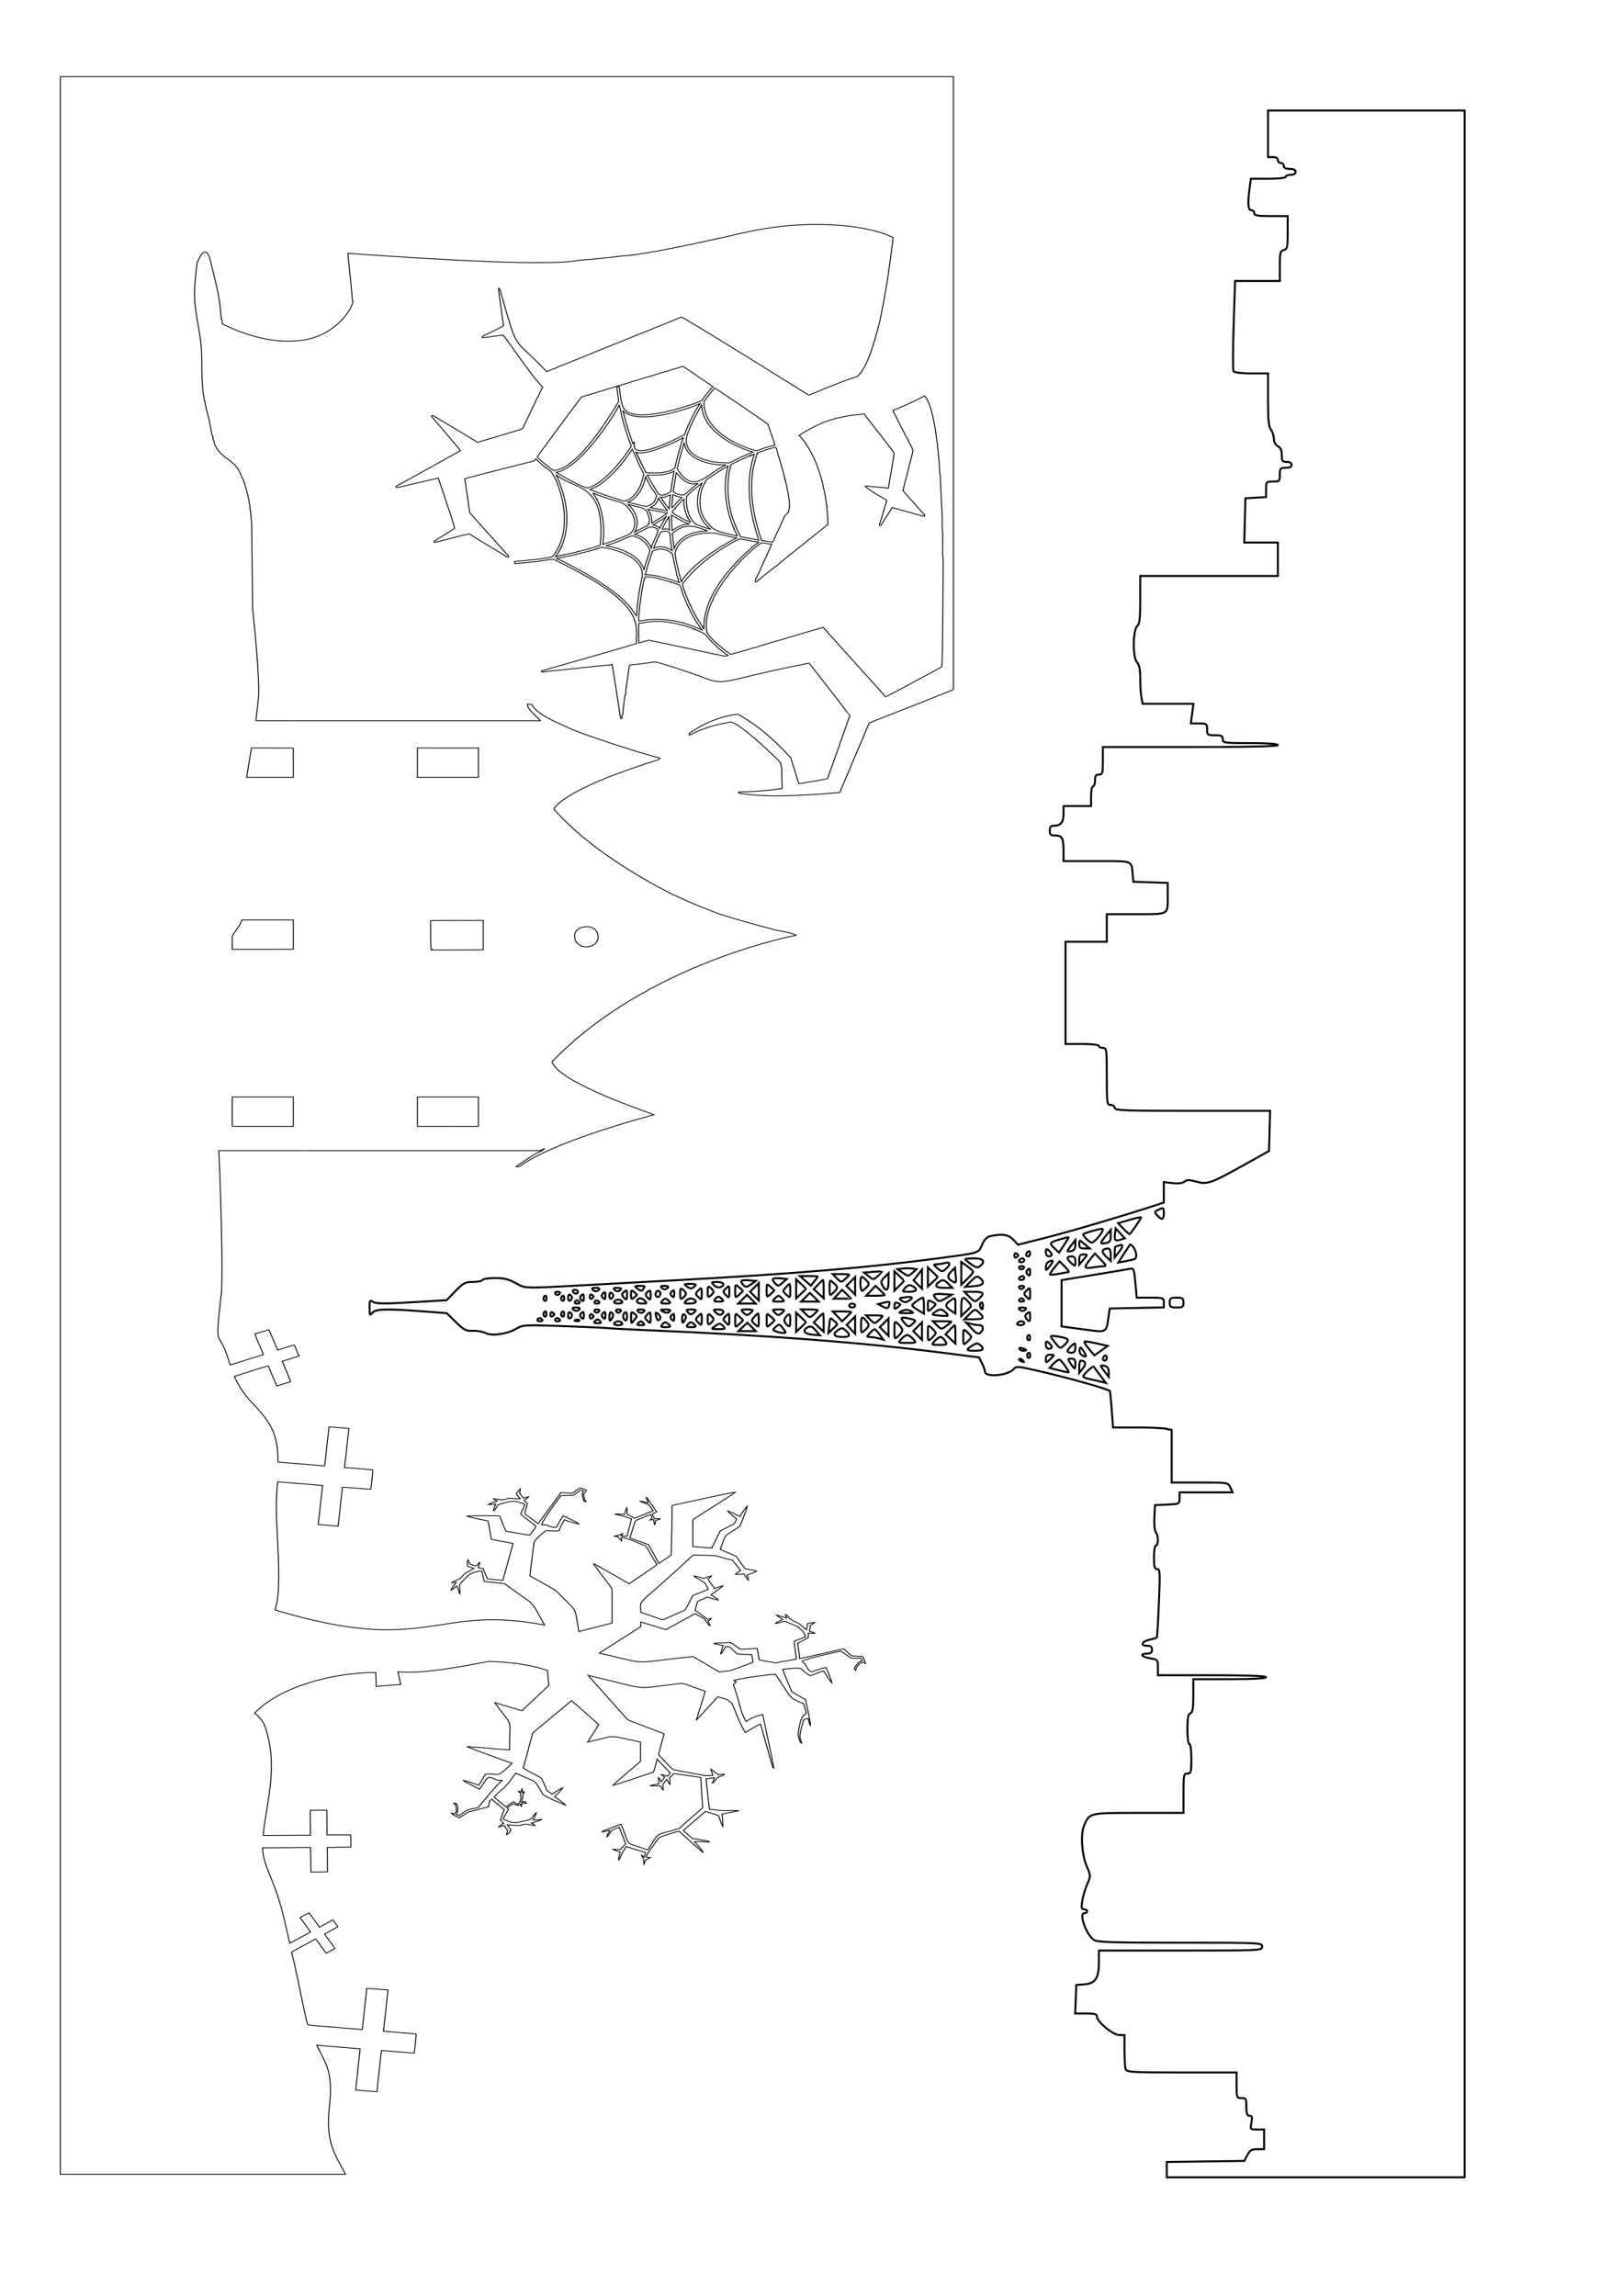 <?xml version="1.0" encoding="UTF-8" standalone="no"?>
<!-- Created with Inkscape (http://www.inkscape.org/) -->

<svg
   xmlns:dc="http://purl.org/dc/elements/1.1/"
   xmlns:cc="http://creativecommons.org/ns#"
   xmlns:rdf="http://www.w3.org/1999/02/22-rdf-syntax-ns#"
   xmlns:svg="http://www.w3.org/2000/svg"
   xmlns="http://www.w3.org/2000/svg"
   xmlns:sodipodi="http://sodipodi.sourceforge.net/DTD/sodipodi-0.dtd"
   xmlns:inkscape="http://www.inkscape.org/namespaces/inkscape"
   width="210mm"
   height="297mm"
   viewBox="0 0 210 297"
   version="1.1"
   id="svg8"
   inkscape:version="0.92.3 (2405546, 2018-03-11)"
   sodipodi:docname="bugs.svg">
  <defs
     id="defs2" />
  <sodipodi:namedview
     id="base"
     pagecolor="#ffffff"
     bordercolor="#666666"
     borderopacity="1.0"
     inkscape:pageopacity="0.0"
     inkscape:pageshadow="2"
     inkscape:zoom="0.35"
     inkscape:cx="452.41381"
     inkscape:cy="606.27755"
     inkscape:document-units="mm"
     inkscape:current-layer="layer1"
     showgrid="false"
     inkscape:window-width="1366"
     inkscape:window-height="717"
     inkscape:window-x="0"
     inkscape:window-y="0"
     inkscape:window-maximized="1" />
  <g
     inkscape:label="Layer 1"
     inkscape:groupmode="layer"
     id="layer1">
    <g
       id="g2525"
       transform="matrix(0,0.106,-0.123,0,123.364,9.92)"
       style="stroke:#000000;stroke-opacity:1;fill:none">
	<path
   id="path2523"
   d="m 2483.22,656.906 c -47.035,-4.685 -54.586,1.509 -80.727,12.867 1.562,-15.206 2.796,-30.444 4.373,-45.64 0.618,0.092 49.083,4.642 50.468,4.598 0.292,-7.485 1.428,-14.899 1.843,-22.38 -2.837,-0.075 -49.57,-4.492 -50.294,-4.593 1.136,-11.5 2.304,-23.004 3.225,-34.524 -1,-0.133 -20.484,-2.289 -23.383,-1.92 -1.219,11.412 -2.094,22.861 -3.338,34.273 -1.658,-0.259 -41.557,-4.041 -50.309,-4.736 -0.62,7.424 -1.449,14.828 -2.028,22.252 16.768,1.643 33.541,3.21 50.314,4.777 -6.253,62.416 -4.291,57.068 -7.859,57.907 -28.734,6.211 -57.928,10.015 -86.62,16.445 -5.622,-8.274 -10.67,-16.922 -16.195,-25.257 5.694,-3.927 11.684,-7.404 17.475,-11.192 -1.859,-3.123 -3.83,-6.17 -5.816,-9.201 -5.955,3.528 -11.735,7.347 -17.613,10.998 -2.924,-4.7 -5.827,-9.405 -8.889,-14.003 -2.775,1.725 -5.545,3.441 -8.284,5.202 2.883,4.757 5.949,9.395 8.832,14.162 -5.919,3.574 -11.735,7.306 -17.536,11.054 1.93,3.118 3.881,6.221 5.857,9.313 1.923,-1.273 14.93,-9.626 17.669,-11.013 4.861,8.038 11.764,18.368 13.542,21.888 -9.655,1.97 -30.153,5.814 -36.127,7.214 -44.044,9.622 -55.62,20.206 -80.138,21.381 0,0 -0.499,-46.757 -0.512,-50.447 9.994,-0.246 19.999,-0.307 29.998,-0.512 -0.025,-5.801 -0.138,-11.597 -0.312,-17.393 -9.897,0.015 -19.794,0.113 -29.686,0.164 -0.041,-14.49 -0.189,-0.658 -0.512,-24.704 -4.951,-0.021 -9.897,-0.01 -14.838,0.118 -0.056,8.315 0.056,16.625 0.031,24.939 -10.071,0.005 -20.137,0.015 -30.203,0.184 0.118,5.76 -0.031,11.535 0.164,17.295 3.445,0.762 22.911,-0.255 30.403,-0.041 0.128,16.568 0.138,33.142 0.21,49.715 -35.662,-2.435 -86.306,-17.62 -136.187,-0.84 -1.432,1.029 -8.193,3.778 -13.066,9.892 -33.237,-27.439 -49.663,-84.441 -49.536,-127.452 5.632,-0.297 11.269,-0.517 16.922,-0.543 -0.937,-8.54 -1.526,-17.121 -2.442,-25.661 -5.1,1.003 -10.214,1.915 -15.329,2.811 2.779,-26.455 -6.75,-69.007 -12.693,-94.909 0.235,-18.488 3.642,-44.921 11.105,-62.351 5.99,-0.614 12.022,-0.829 18.007,-1.51 10.475,9.318 20.588,19.026 31.089,28.314 -3.343,9.533 -6.677,19.072 -9.917,28.641 32.453,-20.078 14.827,-15.601 57.651,-15.539 -1.126,14.976 -2.857,29.911 -3.978,44.892 1.612,-2.263 19.962,-46.542 20.372,-47.544 19.508,17.667 11.82,11.306 13.205,27.96 4.5,2.391 9.211,4.408 13.573,7.066 -2.038,5.35 -4.531,10.557 -6.011,16.097 2.396,-2.017 1.692,-1.789 10.86,-16.881 -13.531,-9.291 -17.837,-6.097 -11.464,-18.007 0.958,-1.756 0.594,-3.84 0.66,-5.755 6.156,6.177 26.221,20.293 33.183,25.083 3.47,14.858 2.769,10.985 9.641,19.881 -0.399,1.05 -0.783,2.099 -1.152,3.154 -1.481,-0.55 -5.256,-3.16 -12.846,-0.451 -1.085,0.875 -0.804,2.519 -1.014,3.748 0.563,-0.758 1.055,-1.577 1.541,-2.401 2.652,-0.63 5.391,-0.676 8.1,-1.055 1.188,0.763 2.381,1.526 3.604,2.278 -0.43,1.06 -0.85,2.12 -1.188,3.2 2.832,-2.053 3.989,-5.586 5.801,-8.463 -2.452,-3.123 -4.751,-6.364 -7.147,-9.523 -2.048,-7.066 -3.973,-14.172 -6.257,-21.161 -2.34,-0.338 -4.649,-0.799 -6.953,-1.213 -0.789,-0.748 -1.562,-1.485 -2.324,-2.217 4.444,-4.198 8.448,-8.827 12.754,-13.153 4.188,1.403 8.427,2.673 12.605,4.137 1.306,-1.239 2.693,-2.396 4.112,-3.517 1.301,1.93 2.606,3.922 4.444,5.422 -0.486,-1.981 -1.214,-3.881 -1.91,-5.775 2.058,-1.193 3.943,-2.703 6.129,-3.676 1.782,-0.015 3.466,0.865 5.263,1.06 -1.254,-2.161 -3.579,-3.364 -5.555,-4.746 -2.35,1.024 -4.352,2.683 -6.615,3.855 0.968,-10.674 1.296,-11.602 0.584,-13.588 -2.156,-10.501 -1.883,-1.639 0.466,-15.672 -1.485,0.952 -2.186,2.621 -3.072,4.055 -3.201,-8.244 -3.006,-9.435 -4.413,-10.732 0.2,2.883 0.44,5.76 0.496,8.648 -2.882,-1.111 -5.678,-2.468 -8.647,-3.297 2.441,4.475 7.122,2.376 9.073,9.324 2.863,12.262 5.403,13.042 -1.607,25.856 -3.994,-1.91 -7.931,-3.927 -11.884,-5.909 -0.589,0.548 -1.152,1.101 -1.695,1.659 -1.495,-2.212 -3.492,-4.04 -4.895,-6.298 0.445,-1.828 1.347,-3.497 2.125,-5.202 -0.532,-0.742 -1.024,-1.48 -1.526,-2.207 0.778,-0.466 1.567,-0.937 2.376,-1.418 -0.86,-0.026 -1.726,-0.036 -2.534,-0.026 -0.548,-0.993 -1.075,-1.987 -1.587,-2.97 0.225,-0.906 0.471,-1.807 0.753,-2.698 -0.912,0.835 -1.797,1.679 -2.668,2.534 0.517,1.034 1.034,2.079 1.577,3.128 -10.906,-3.06 -4.008,0.471 -13.072,-2.985 0.292,0.399 0.875,1.198 1.167,1.597 -1.628,0.21 -3.231,0.461 -4.818,0.799 1.244,0.43 2.539,0.691 3.871,0.876 -0.44,0.916 -0.86,1.843 -1.162,2.806 1.095,-0.456 1.889,-1.347 2.544,-2.319 5.095,-0.069 9.047,-1.238 13.578,3.154 -1.049,1.597 -2.073,3.205 -3.108,4.803 2.063,2.529 4.142,5.053 6.216,7.583 -3.958,4.173 -7.849,8.417 -11.976,12.426 -14.876,-11.958 -4.111,-7.245 -29.205,-22.769 12.937,-24.678 6.591,-18.343 25.554,-28.442 3.087,-1.626 13.247,-23.217 13.619,-24.218 -1.745,0.986 -9.529,10.776 -10.312,11.776 -1.001,-0.913 -8.756,-7.701 -11.049,-8.643 0.747,2.016 7.063,10.3 7.834,11.3 -7.703,9.134 0.455,2.4 -19.487,11.346 -1.908,2.055 -8.24,13.461 -12.38,19.205 -6.203,-2.236 -35.432,-8.086 -42.798,-10.301 -2.918,-2.448 -35.683,-37.156 -39.491,-40.776 5.975,-5.93 27.48,-26.937 29.353,-28.559 7.235,3.574 14.029,8.038 21.253,11.653 -8.376,-31.769 -9.062,-19.046 0.026,-55.562 7.864,0.015 15.729,-0.005 23.603,0.01 12.862,12.772 26.951,27.731 29.384,29.01 -0.673,-2.494 -15.675,-40.834 -16.072,-41.846 -0.329,-1.07 0.146,-1.108 -16.123,-4.695 5.612,-4.618 11.254,-9.211 16.963,-13.722 1.295,0.84 2.601,1.69 3.912,2.545 -0.829,2.314 -1.618,4.644 -2.135,7.045 1.198,-1.203 2.273,-2.54 3.236,-3.953 1.859,1.362 3.728,2.729 5.653,4.024 -1.761,0.768 -3.948,0.988 -5.141,2.632 2.611,0.046 5.212,-0.43 7.834,-0.486 0.63,3.205 1.003,6.497 2.125,9.585 0.42,-3.651 0.113,-7.327 0.338,-10.977 1.311,-1.393 3.758,-1.316 4.741,-3.149 -2.191,0.036 -4.342,0.579 -6.513,0.415 -2.381,-1.009 -4.326,-2.785 -6.375,-4.301 2.125,-0.993 4.542,-1.572 6.262,-3.277 -2.791,-0.133 -5.525,0.43 -8.289,0.497 -1.562,-1.577 -3.267,-2.995 -4.987,-4.367 1.459,-9.498 3.082,-18.975 4.782,-28.436 1.896,0.035 35.807,-1.849 36.808,-1.92 4.04,3.315 15.195,15.138 25.477,24.678 9.923,28.134 1.948,18.936 26.22,33.039 -11.662,27.112 -1.739,17.103 -31.606,28.15 8.477,18.343 7.894,19.004 9.656,19.804 -0.594,-2.657 -1.444,-5.243 -2.058,-7.89 2.616,1.085 5.161,2.411 7.957,3.041 -2.145,-2.606 -5.627,-3.441 -8.141,-5.571 -1.551,-2.345 -2.529,-5.023 -3.65,-7.588 6.896,-2.099 13.635,-4.69 20.572,-6.671 2.094,2.166 4.721,3.748 6.82,5.919 0.179,2.529 -0.594,5.012 -0.563,7.547 1.956,-2.12 2.36,-5.125 3.61,-7.649 3.169,0.563 6.318,1.321 9.539,1.674 -1.3,-1.833 -3.789,-1.966 -5.673,-2.878 -3.804,-1.188 -7.163,-3.348 -10.65,-5.197 2.391,-6.815 4.793,-13.624 7.25,-20.413 1.93,0.399 3.866,0.845 5.791,1.352 -1.029,1.044 -2.053,2.089 -2.99,3.2 9.136,-4.045 3.661,-1.975 11.372,-2.826 -1.582,-0.63 -3.22,-1.065 -4.844,-1.485 -0.993,-1.802 -1.977,-3.604 -3.031,-5.355 -0.323,1.485 -0.589,2.98 -0.778,4.485 -5.587,-1.765 -4.984,-1.795 -23.132,-13.133 -1.662,-0.798 -8.335,-20.428 -8.448,-21.489 1.009,-0.971 21.119,-19.783 26.342,-25.61 -4.925,2.452 -9.016,6.251 -13.594,9.257 -0.22,-5.187 0.548,-10.348 0.425,-15.534 -1.113,0.739 -0.972,-0.168 -4.06,17.577 -3.343,3.251 -6.497,6.697 -9.979,9.795 -7.706,-7.757 -15.545,-15.396 -23.189,-23.204 1.516,-4.674 3.287,-9.288 5.064,-13.875 1,-0.262 11.912,-3.192 13.476,-4.547 -5.166,0.148 -10.296,0.722 -15.452,0.891 -1.469,-5.934 -2.278,-12.037 -4.06,-17.879 -0.287,6.257 0.031,12.529 -0.097,18.79 -0.338,4.157 -1.28,8.243 -1.638,12.401 -3.53,0.457 -32.99,3.346 -37.13,3.523 -0.358,-2.97 -0.952,-5.898 -1.362,-8.852 2.197,0.758 4.393,1.572 6.656,2.176 -1.858,-3.092 -6.277,-3.63 -7.675,-7.107 -1.101,-1.869 -1.536,-4.28 -3.42,-5.55 0.22,2.14 0.558,4.275 0.799,6.42 -2.11,2.693 -4.603,5.053 -6.651,7.782 2.473,-0.701 4.977,-1.311 7.496,-1.91 -0.208,11.813 2.958,-4.601 -6.185,38.175 -1.208,4.268 2.75,1.284 -18.832,18.765 -1.295,0.266 -24.715,-5.535 -25.723,-5.791 -5.094,11.556 -10.271,23.076 -15.355,34.632 -2.429,5.046 4.797,-1.412 -56.049,45.394 18.765,-68.513 16.757,-44.49 10.337,-94.536 -0.589,-5.712 -2.572,-0.919 9.221,-28.728 11.576,3.103 23.132,6.308 34.739,9.277 -0.975,-1.216 0.587,0.011 -28.083,-22.354 5.109,-17.956 6.608,-13.868 30.095,-22.917 4.603,-1.848 9.272,-3.63 13.522,-6.231 -3.604,-5.207 -7.521,-10.245 -10.363,-15.918 57.314,-14.004 52.228,-12.065 53.714,-13.983 -10.182,1.558 -54.992,9.715 -65.408,11.735 1.761,6.236 4.321,12.375 8.535,17.372 -14.034,7.241 -19.035,5.293 -45.025,13.527 -1.362,-0.655 -2.099,-2.232 -3.133,-3.297 -0.645,0.896 -1.295,1.797 -1.91,2.693 -3.438,-10.583 -6.949,-35.064 -7.67,-43.786 30.556,-17.437 28.719,-14.119 36.116,-29.491 3.814,-1.203 7.762,-1.92 11.628,-2.965 2.672,2.607 1.944,5.964 24.499,8.571 2.609,0.37 11.412,-1.638 12.145,-3.61 -7.808,1.012 -3.876,4.475 -28.349,-2.156 -1.557,-0.957 -1.444,-3.149 -1.818,-4.741 2.898,-0.748 6.062,-0.896 8.719,-2.386 -4.527,-0.149 -27.161,4.24 -31.892,5.391 -3.349,4.751 -6.262,9.835 -9.861,14.382 -1.638,0.733 -23.342,8.353 -27.105,9.462 -0.244,-2.997 -2.264,-14.618 -0.927,-19.087 3.046,-3.21 6.717,-5.975 8.766,-10.02 -2.079,-4.603 -4.086,-9.242 -6.047,-13.896 4.982,-2.877 10.363,-5.181 14.874,-8.796 -3.804,0.469 -17.16,5.561 -19.005,6.277 1.285,4.879 3.159,9.569 5.146,14.203 1.292,2.181 -3.593,5.503 -7.352,6.728 -2.217,0.717 -3.256,3.031 -5.176,4.168 -3.88,-5.634 -10.253,-31.798 -11.899,-38.359 -0.665,-4.269 -0.97,-1.24 4.413,-8.724 1.111,-1.613 2.749,-2.872 3.553,-4.685 0.281,-3.338 0.026,-6.702 0.077,-10.051 0.927,-0.548 1.864,-1.085 2.836,-1.603 0.881,1.562 1.551,3.359 3.062,4.459 7.626,5.753 7.395,3.781 8.888,2.391 -3.205,0.241 -5.514,-2.196 -7.957,-3.84 -1.393,-0.896 -1.495,-2.673 -1.864,-4.117 0.548,-0.671 1.08,-1.357 1.623,-2.053 -3.031,0.466 -5.852,1.669 -8.648,2.847 -0.384,3.942 -0.538,7.9 -0.86,11.848 -2.821,2.632 -5.499,5.417 -8.397,7.957 0.37,3.212 10.921,41.354 11.745,46.479 -2.458,0.047 -14.532,1.57 -18.499,2.156 -2.35,-3.763 -4.736,-7.496 -7.076,-11.254 -1.843,-0.026 -3.671,-0.01 -5.489,0.041 0.123,-2.33 0.369,-4.664 0.123,-6.994 -1.132,1.751 -1.777,3.743 -2.345,5.724 -10.889,-2.022 -4.572,0.919 -10.844,-5.74 0.297,2.647 0.917,5.253 1.582,7.834 2.504,0.133 4.977,0.614 7.439,1.142 -3.215,3.784 -7.762,6.636 -9.554,11.448 -3.95,8.348 -7.333,6.556 -9.18,10.644 1.516,-0.425 2.995,-0.942 4.511,-1.449 -1.203,3.63 -2.775,7.137 -3.635,10.875 2.028,-1.956 3.497,-4.383 5.176,-6.63 2.069,2.324 2.422,5.939 5.084,7.716 -0.41,-3.328 -2.038,-6.344 -2.657,-9.605 0.584,-2.268 1.838,-4.29 2.75,-6.441 5.713,-11.161 1.003,-4.362 8.458,-12.006 2.043,-2.115 5.084,-2.56 7.711,-3.63 1.751,4.035 3.599,8.033 5.366,12.068 7.276,-0.768 14.546,-1.562 21.811,-2.427 3.556,16.302 3.138,18.144 4.685,20.767 -1.044,6.124 -2.329,12.211 -3.702,18.268 -4.68,0.645 -9.323,1.531 -13.998,2.196 0.246,5.934 0.804,11.843 0.922,17.777 -2.693,3.471 -5.801,6.687 -8.177,10.363 0.205,5.611 0.579,11.223 0.845,16.835 h 0.845 c 0.599,-3.051 1.357,-6.072 1.833,-9.149 3.512,0.712 6.881,2.017 10.429,2.591 -1.217,-1.936 -1.774,-1.4 -9.16,-5.335 0.22,-1.449 0.481,-2.893 0.701,-4.347 2.801,-2.637 5.914,-5.007 8.499,-7.849 0.64,-5.079 0.507,-10.219 0.804,-15.324 3.123,-0.461 6.272,-0.763 9.421,-1.101 15.069,34.72 8.266,19.296 11.878,35.164 -6.364,9.257 -12.6,18.601 -18.964,27.858 8.409,70.418 10.412,42.439 -4.183,98.57 -10.691,-14.582 -21.586,-29.02 -32.256,-43.622 -1.93,-0.015 -3.85,-0.015 -5.755,-0.026 3.093,-8.786 6.2,-17.567 9.359,-26.327 -6.508,-10.199 -12.882,-20.485 -19.456,-30.638 7.568,-12.48 5.33,-9.128 10.296,-12.406 1.567,-1.075 3.656,-1.71 4.485,-3.589 -1.992,0.548 -3.866,1.408 -5.729,2.248 -0.947,-1.306 -1.777,-2.867 -3.379,-3.436 0.328,1.331 0.727,2.647 1.157,3.958 -3.64,4.301 -7.532,8.412 -10.762,13.041 -3.671,-0.85 -7.45,-1.408 -10.982,-2.688 -2.023,-3.251 -3.507,-6.825 -5.33,-10.194 1.295,-3.722 2.826,-7.398 3.615,-11.274 -1.409,0.534 -1.355,0.319 -6.379,7.557 -1.292,-1.623 -9.236,-11.603 -11.1,-12.687 0.845,2.995 2.145,5.832 3.425,8.658 -3.86,2.427 -7.552,5.14 -11.566,7.301 -1.101,-1.403 -2.135,-2.985 -3.85,-3.671 0.773,2.821 1.971,5.499 3.185,8.161 -1.019,3.302 -2.56,6.456 -3.169,9.877 1.756,-0.911 1.59,-1.432 8.484,-11.443 2.632,-1.208 5.314,-2.314 8.008,-3.4 2.432,5.458 5.043,10.834 7.45,16.307 1.009,0.434 17.382,7.361 17.992,8.73 12.374,23.687 11.784,22.95 11.254,23.987 -2.939,7.281 -5.903,14.551 -8.714,21.883 -18.423,0.331 -2.328,7.557 -69.074,-54.165 -1.456,-0.942 -0.682,-1.159 -0.384,-18.442 0.194,-9.543 1.454,-7.337 5.775,-23.562 4.157,-3.052 8.32,-6.139 12.723,-8.832 1.454,1.838 2.458,4.127 4.511,5.417 0.092,-2.918 -0.205,-5.821 -0.425,-8.73 2.314,-1.249 4.5,-2.739 6.932,-3.779 0.067,-0.307 0.21,-0.932 0.281,-1.244 -2.099,0.445 -4.168,0.978 -6.195,1.613 -1.326,-3.395 -2.371,-6.973 -4.388,-10.04 -5.875,17.699 2.993,7.635 -18.278,21.652 -2.729,5.54 -5.427,11.105 -8.3,16.568 -22.221,-7.363 -12.51,-1.155 -28.457,-20.772 -5.617,-1.721 -19.925,-7.009 -24.299,-7.649 4.078,3.715 9.421,5.663 11.054,7.296 0.399,0.102 1.193,0.302 1.592,0.404 -2.063,4.398 -5.176,8.248 -6.932,12.805 2.12,-1.039 3.635,-2.862 5.202,-4.567 6.037,-5.28 2.74,-5.99 10.639,-2.068 3.169,4.756 5.55,10.02 8.837,14.684 6.139,2.606 12.257,5.33 18.494,7.731 0.184,0.169 0.563,0.502 0.753,0.671 0.374,0.072 1.121,0.22 1.49,0.292 -0.742,6.651 -1.27,13.322 -1.935,19.983 -10.88,-0.021 -21.76,-0.046 -32.635,0.041 -2.991,-3.427 -31.831,-43.275 -33.833,-45.046 -0.064,2.529 16.077,65.526 16.41,66.831 11.63,0.095 56.833,0.719 60.452,1.116 3.733,4.045 6.835,8.653 10.358,12.892 -7.69,3.569 -15.391,7.122 -22.994,10.859 -2.683,6.559 -5.617,13.005 -8.305,19.558 -23.732,-6.592 -20.577,-5.147 -22.369,-8.576 -1.992,-4.419 -4.255,-8.704 -6.108,-13.174 1.546,-0.563 3.098,-1.613 4.823,-1.362 0.63,0.625 1.203,1.347 1.818,2.027 -0.169,-1.311 -0.348,-2.611 -0.517,-3.912 2.135,-0.164 4.285,-0.415 6.364,-1.019 -1.669,-0.988 -3.676,-0.881 -5.519,-1.101 -0.384,-1.372 -0.686,-2.765 -0.917,-4.162 -0.312,-0.092 -0.947,-0.266 -1.26,-0.353 0.015,1.935 0.062,3.871 0.118,5.811 -1.905,0.906 -3.84,1.731 -5.821,2.411 -0.768,-1.567 -1.505,-3.144 -2.207,-4.736 -5.739,3.164 -11.223,6.769 -16.993,9.871 -0.184,0.302 -0.558,0.911 -0.743,1.214 2.273,-0.676 4.444,-1.679 6.764,-2.253 -0.829,2.816 -1.935,5.565 -2.294,8.499 2.33,-2.76 2.76,-6.589 4.9,-9.441 2.197,-1.546 4.572,-2.852 6.922,-4.168 3.031,6.518 6.031,13.046 9.088,19.548 -1.72,2.616 -3.456,5.222 -5.135,7.859 -2.55,0.148 -5.181,-0.42 -7.639,0.384 2.575,1.019 5.32,1.485 7.962,2.319 -0.092,3.415 -0.604,6.815 -0.405,10.235 1.193,-2.181 1.434,-4.715 2.125,-7.081 0.804,-3.681 2.422,-7.107 3.835,-10.583 7.05,1.454 14.029,3.307 21.094,4.726 -0.026,2.084 -0.21,4.168 -0.563,6.226 -0.845,-0.64 -1.71,-1.224 -2.678,-1.603 0.481,0.988 1.075,1.93 1.659,2.883 1.142,1.777 0.84,4.024 1.669,5.934 0.287,-1.3 0.497,-2.621 0.701,-3.937 1.598,-1.214 3.246,-2.36 4.9,-3.518 -1.485,-0.092 -2.939,-0.164 -4.388,-0.246 0.432,-4.968 10.16,-24.189 10.895,-25.533 0.821,-0.684 16.692,-8.518 22.753,-11.597 7.854,9.636 15.539,19.425 23.229,29.194 -1.327,1.977 -23.773,35.273 -24.561,37.473 2.128,-0.844 25.84,-16.474 26.849,-17.137 5.203,-3.141 -3.307,-2.094 45.614,-2.35 3.584,11.581 6.83,23.27 10.342,34.877 -32.18,5.151 -21.564,0.307 -46.336,21.161 -4.885,4.213 -0.889,-1.513 -21.627,30.387 -1.008,-0.049 -37.912,-4.137 -39.7,-4.183 -3.462,0.136 -13.138,-9.885 -15.401,-12.57 -0.082,-4.639 0.942,-9.288 -0.036,-13.896 -2.218,-0.517 -10.862,-4.321 -13.281,-5.525 1.905,-5.074 4.06,-10.112 5.243,-15.416 -2.213,1.467 -9.261,15.108 -9.943,16.584 3.83,2.335 7.834,4.388 12.006,6.057 0.655,0.348 1.695,0.476 1.879,1.377 0.589,2.954 -0.707,5.837 -2.109,8.361 -1.321,2.053 -0.753,4.603 -0.998,6.902 -7.182,-2.513 -18.663,-9.375 -22.267,-12.088 -0.256,-0.082 -0.763,-0.251 -1.014,-0.333 -3.379,-2.396 -7.117,-4.27 -10.342,-6.876 -0.23,-0.067 -0.691,-0.2 -0.922,-0.266 -0.394,-0.384 -0.773,-0.768 -1.126,-1.142 -0.164,-4.168 0.102,-8.366 -0.312,-12.513 -1.654,-3.026 -4.772,-4.941 -6.431,-7.972 0.312,-0.937 0.615,-1.879 0.937,-2.816 4.024,2.161 8.571,0.686 12.657,-0.435 0.21,-0.824 0.394,-1.649 0.635,-2.463 -0.763,0.512 -1.454,1.055 -2.161,1.598 -2.33,0.282 -4.613,0.875 -6.948,0.962 -1.94,-0.205 -2.867,-2.263 -4.547,-2.837 -1.285,2.069 -2.872,4.234 -3.133,6.702 1.802,3.077 4.68,5.386 6.518,8.453 -0.067,3.83 -0.481,7.695 -0.896,11.525 0.814,0.599 1.639,1.198 2.468,1.818 0.23,0.087 0.696,0.251 0.932,0.333 1.001,0.727 3.566,2.541 5.018,3.128 2.147,1.774 1.888,1 5.412,3.727 0.241,0.061 0.722,0.195 0.963,0.256 0.953,0.982 22.168,14.109 23.168,14.74 -3.528,5.007 -8.131,9.165 -11.848,14.024 -4.378,-0.02 -8.381,-2.258 -12.713,-2.447 -1.582,0.701 -2.611,2.268 -3.912,3.354 -1.357,-1.751 -2.483,-3.794 -4.485,-4.89 0.471,1.905 1.244,3.727 1.869,5.591 -2.099,1.321 -4.06,2.847 -6.2,4.101 -1.71,-0.604 -3.522,-0.824 -5.309,-0.865 1.756,1.618 3.737,3.005 5.837,4.152 1.698,-0.168 5.082,-3.141 6.38,-4.152 0.241,3.118 -0.189,6.231 -0.445,9.334 -0.702,3.415 1.858,6.369 1.807,9.743 -0.087,3.139 -1.454,6.108 -1.244,9.283 1.08,-1.229 1.92,-2.637 2.765,-4.035 0.321,1 2.266,6.765 4.168,9.441 0.251,-2.621 -0.143,-5.228 -0.486,-7.813 2.657,0.84 5.289,1.792 8.023,2.401 -0.087,-0.307 -0.271,-0.927 -0.364,-1.234 -2.314,-1.213 -4.547,-2.57 -6.907,-3.666 -7.013,-18.853 -3.536,-20.401 -0.369,-28.375 4.142,1.188 7.885,3.584 12.083,4.516 0.629,-0.491 13.29,-14.819 13.829,-15.421 0.715,-1.185 1.314,-0.885 11.745,5.985 -1.551,8.32 -3.256,16.63 -4.971,24.909 -6.057,2.77 -12.57,4.408 -18.755,6.851 -0.017,1 -0.394,31.839 0.461,34.386 1.727,-4.577 5.207,-19.285 5.755,-22.216 4.677,-1.34 14.331,-2.089 22.395,-3.574 0.626,-0.633 3.8,-17.807 5.105,-22.907 14.991,3.651 30.019,7.173 45.02,10.793 -0.221,3.229 -1.643,15.454 -1.782,16.323 -4.219,1.377 -8.376,2.944 -12.549,4.429 -0.271,1.741 -0.681,3.456 -1.106,5.161 -2.063,-0.671 -4.157,-1.229 -6.257,-1.705 0.118,0.292 0.348,0.881 0.466,1.178 1.265,0.758 2.668,1.393 3.702,2.493 -0.307,2.417 -1.649,4.557 -2.442,6.84 -1.72,0.64 -3.435,1.28 -5.094,2.022 2.396,1.014 5.125,0.573 7.665,0.44 1.244,-2.115 1.705,-4.593 2.888,-6.748 2.089,2.877 3.819,5.99 5.842,8.919 2.166,3.041 6.421,4.122 7.757,7.818 1.27,2.181 1.741,4.977 3.84,6.579 -0.092,-1.608 -0.323,-3.205 -0.507,-4.792 3.267,1.715 5.98,4.48 9.518,5.673 -1.219,-2.427 -3.39,-4.137 -5.059,-6.216 3.057,-1.516 6.63,-1.577 9.615,-3.261 -15.946,-0.878 -5.428,4.519 -21.064,-7.306 -2.535,-1.758 -6.491,-7.596 -6.938,-15.79 4.301,-0.789 8.627,-1.5 12.892,-2.514 0.958,-7.066 1.715,-14.157 2.616,-21.228 30.623,-36.248 17.75,-26.028 50.585,-42.24 -25.909,116.202 37.949,121.403 -18.063,282.496 -0.179,0.251 -0.532,0.758 -0.707,1.009 -34.987,-9.799 -111.588,2.674 -156.006,-2.775 1.326,-15.744 2.949,-31.462 4.403,-47.196 15.857,1.674 31.754,2.99 47.621,4.593 0.783,-6.968 1.306,-13.962 2.038,-20.931 -15.867,-1.536 -31.744,-2.99 -47.606,-4.516 0.635,-9.984 2.038,-19.907 2.545,-29.891 -1.277,-0.232 -18.575,-2.045 -23.675,-2.022 -1.014,9.907 -1.859,19.84 -2.847,29.752 -2.375,-0.41 -46.651,-4.494 -47.667,-4.587 -0.573,6.938 -1.474,13.844 -1.843,20.803 15.56,1.829 44.9,4.104 47.539,4.746 -1.592,16.277 -3.041,32.568 -4.608,48.845 -14.985,0.496 -24.53,0.841 -38.886,5.637 -0.19,0.143 -0.568,0.43 -0.753,0.573 -9.42,2.795 -27.066,16.152 -29.553,18.504 -0.189,0.087 -0.563,0.266 -0.753,0.353 -14.046,13.069 -30.081,19.113 -34.371,20.91 -0.21,-0.2 -0.63,-0.604 -0.845,-0.804 -0.031,-0.261 -0.087,-0.778 -0.118,-1.034 -0.433,-1.001 -12.109,-32.314 -12.145,-33.797 0,0 19.174,-6.86 24.52,-9.016 -1.782,-4.849 -3.553,-9.692 -5.31,-14.541 -2.595,0.63 -22.545,7.942 -24.801,8.919 -0.574,-1.671 -4.674,-12.943 -6.513,-17.766 -2.879,1.383 -8.721,3.134 -13.245,4.961 0.328,2.167 -0.119,0.862 6.057,17.623 -8.264,3.087 -16.599,5.985 -24.817,9.18 1.485,4.925 3.579,9.651 4.997,14.602 4.036,-0.714 18.162,-6.421 25.293,-8.847 4.173,11.617 8.458,23.194 12.657,34.801 -3.354,1.551 -7.05,2.017 -10.542,3.128 -34.707,9.708 -3.834,13.53 -79.083,6.124 -55.485,-1.733 -170.929,2.816 -171.93,2.821 -0.05,-359.394 0.247,-336.591 -0.41,-339.139 -0.553,-0.297 -0.993,-1.05 -0.379,-1.526 -0.942,0.195 -1.613,-0.87 -1.29,-1.679 l -0.184,0.179 -0.195,-0.179 0.174,-0.169 c 1.515,1.25 0.543,0.779 2.294,2.755 -0.102,0.159 -0.318,0.466 -0.42,0.62 1.224,-0.604 1.587,0.799 1.797,1.654 0.525,2.854 15.673,21.81 18.058,24.817 -0.01,-1.178 0,-2.35 0.015,-3.523 -25.746,-29.615 -51.315,-103.847 -63.309,-141.435 -3.029,6.075 -38.525,99.107 -64.487,107.213 C 1081.419,322.168 1047.64,164.68 1047.64,164.68 c 0.095,0 -0.797,2.295 -0.845,2.427 -4.243,11.734 -3.418,13.627 -5.709,21.13 -16.319,53.446 -21.775,63.877 -21.775,63.877 -2.514,4.905 -4.331,10.143 -7.025,14.961 -0.021,0.246 -0.067,0.727 -0.087,0.973 -0.2,0.236 -0.599,0.707 -0.794,0.942 -1.138,3.217 -11.076,22.294 -12.355,24.192 -0.056,0.23 -0.169,0.696 -0.225,0.927 -0.86,1.016 -45.066,81.431 -105.088,126.213 -19.181,-9.656 -43.888,-67.655 -44.421,-70.318 -0.897,-1.647 -7.939,-18.571 -8.156,-19.999 -0.323,-0.533 -0.63,-1.065 -0.932,-1.592 -0.02,-0.236 -0.072,-0.707 -0.092,-0.942 -3.193,-5.88 -5.872,-18.669 -8.469,-18.99 -5.16,18.836 -31.892,90.018 -38.446,98.883 -0.061,0.22 -0.179,0.66 -0.241,0.886 -2.343,3.92 -13.9,29.097 -25.252,34.478 -0.579,0.261 -1.265,0.369 -1.674,0.875 -0.215,1.485 -0.107,3 -0.097,4.501 6.161,-0.145 10.843,-6.228 20.065,-13.706 -0.046,99.784 0.01,199.562 -0.046,299.346 -10e-4,0 -24.975,-2.401 -24.975,-2.401 -17.495,-2.86 -110.748,5.696 -111.749,5.893 0,0 -110.044,0.864 -102.943,1.075 -1.679,0.005 -3.405,-0.189 -5.013,0.404 -3.85,-0.128 -7.624,0.701 -11.459,0.62 -0.205,0.123 -0.609,0.369 -0.814,0.492 -6.478,-0.252 -32.533,4.755 -41.39,9.098 -21.572,6.63 -18.393,18.936 -37.361,27.658 -1.935,0.712 -3.932,1.275 -6.006,1.285 -0.497,0.968 -1.587,0.865 -2.499,0.978 -0.159,0.082 -0.481,0.246 -0.64,0.328 -0.461,-0.159 -0.922,-0.307 -1.372,-0.44 -1.026,1.825 -17.397,3.237 -23.695,4.777 -7.664,1.719 -13.59,3.268 -17.454,3.712 -0.645,-0.108 -1.295,-0.21 -1.93,-0.287 -0.169,0.215 -0.512,0.645 -0.687,0.855 -12.293,2.164 -24.805,2.662 -37.262,2.857 -6.284,0.098 -12.569,0.091 -18.854,0.161 -19.292,0.215 -38.212,4.374 -57.312,6.581 -19.228,2.221 -37.392,0.066 -56.555,-1.899 -0.126,-0.358 -0.251,-0.715 -0.374,-1.064 0.409,1.304 -7.535,-2.637 -8.195,-3.06 -10.423,-6.676 5.695,-9.457 10.805,-10.509 7.153,-1.473 14.285,-3.044 21.441,-4.498 14.27,-2.899 28.686,-5.419 43.272,-5.86 0.215,-0.123 0.645,-0.363 0.86,-0.481 0.558,0.179 1.126,0.384 1.695,0.584 0.548,-1.562 2.304,-0.963 3.558,-1.096 0.215,-0.123 0.64,-0.374 0.85,-0.497 0.63,-0.005 1.265,0 1.905,0.015 21.833,-38.922 22.884,-66.203 19.558,-85.658 -6.187,-34.401 -39.559,-51.815 -47.503,-51.64 -0.215,0.154 -0.65,0.471 -0.865,0.625 -4.948,-0.282 -53.46,4.703 -57.554,4.618 0,-10e-4 1.531,-16.465 1.531,-16.466 0.35,-9.554 16.607,-191.39 6.856,-227.272 -0.864,-16.036 -4.281,-38.541 -4.782,-43.602 -0.102,-0.205 -0.302,-0.62 -0.404,-0.829 0.282,-20.669 -23.315,-110.054 -28.559,-129.475 -19.225,-74.508 -6.497,-135.125 6.226,-155.894 0,0 18.162,1.747 52.004,6.016 0.001,0 32.363,4.859 32.364,4.859 0.205,0.092 0.614,0.276 0.819,0.369 15.54,1.7 55.583,10.966 70.042,17.894 0.225,0.041 0.686,0.133 0.911,0.179 1.766,0.896 3.553,1.751 5.222,2.826 0.236,0.067 0.707,0.2 0.942,0.266 2.268,1.516 4.669,2.883 6.733,4.675 1.106,1.823 1.628,3.932 2.678,5.791 0.036,0.23 0.102,0.696 0.138,0.927 0.302,0.527 0.609,1.055 0.922,1.587 0.713,4.588 19.202,42.34 19.63,43.341 -0.796,1.005 -95.15,131.308 -95.519,134.287 0.297,0.241 0.886,0.727 1.183,0.968 0.015,0.256 0.046,0.778 0.061,1.034 1.661,3.014 5.335,11.786 6.431,13.327 0.82,2.43 6.27,13.289 7.035,15.447 0.164,0.236 0.486,0.701 0.65,0.937 0.704,2.075 22.477,48.105 22.902,49.265 0.195,0.236 0.589,0.707 0.789,0.942 0.02,0.246 0.067,0.742 0.087,0.993 0.982,1.727 18.299,38.553 21.652,46.188 0.195,0.236 0.589,0.707 0.783,0.942 0.026,0.266 0.077,0.804 0.102,1.07 0.195,0.236 0.589,0.707 0.783,0.942 0.68,1.939 1.611,3.666 4.234,9.431 -45.981,37.315 -18.475,28.955 -101.35,49.408 0.005,0.338 0.015,1.004 0.021,1.341 1.557,-0.064 41.509,-4.816 45.547,-5.453 2.243,3.604 4.117,7.439 6.579,10.906 0.051,0.225 0.159,0.686 0.21,0.916 2.079,3.507 4.209,6.984 6.118,10.588 0.374,-0.01 1.121,-0.026 1.495,-0.036 -0.118,-4.836 -1.311,-8.015 -3.246,-21.862 6.944,-5.287 52.59,-31.258 63.534,-41.692 2.57,1.459 5.427,2.268 8.074,3.564 0.23,0.036 0.691,0.108 0.927,0.143 0.527,0.307 1.06,0.625 1.597,0.947 0.251,0.01 0.748,0.031 0.998,0.046 0.236,0.205 0.707,0.614 0.942,0.819 4.453,1.595 31.357,12.851 32.358,13.338 9.132,3.368 5.145,1.835 9.8,12.749 13.286,38.361 12.417,35.329 12.523,37.217 -10.977,15.252 -21.432,30.879 -32.256,46.244 -0.036,0.579 -0.072,1.167 -0.102,1.761 0.312,-0.021 0.942,-0.061 1.254,-0.082 1.007,-0.777 39.982,-29.514 41.523,-30.193 0.655,1.011 39.835,61.683 43.387,67.656 0.369,-0.01 1.101,-0.021 1.464,-0.026 0.203,-3.539 -0.667,-3.278 -11.464,-44.349 33.42,-9.694 59.201,-17.299 61.332,-17.05 1.81,1.961 14.569,19.654 15.713,21.448 0.379,-0.005 1.142,-0.005 1.521,-0.01 -0.83,-5.413 -9.932,-32.297 -10.404,-36.966 10.247,-13.952 21.615,-31.015 28.114,-39.557 0.031,-0.604 0.072,-1.203 0.118,-1.797 -0.312,0.026 -0.937,0.077 -1.249,0.102 -17.592,13.594 -35.256,27.09 -52.772,40.781 -1.017,0.153 -35.471,4.225 -41.61,5.284 -1.204,-3.356 -20.94,-70.416 -21.724,-73.068 -0.86,-0.538 -1.71,-1.106 -2.545,-1.649 5.376,-4.582 10.317,-9.682 14.735,-15.191 4.544,-5.759 65.064,-28.921 104.028,-2.934 2.904,1.494 6.249,37.122 6.533,40.376 0.85,-0.051 1.71,-0.092 2.575,-0.128 -3.004,-35.941 -6.751,-38.624 -4.531,-41.953 55.159,-99.458 79.712,-84.71 102.154,-86.287 1.174,2.842 32.867,98.316 33.372,99.871 0.338,-0.026 1.003,-0.067 1.341,-0.087 -0.42,-4.085 -4.169,-33.35 -4.685,-39.429 -0.108,-0.205 -0.323,-0.62 -0.435,-0.824 0.09,-2.608 -2.663,-22.09 -3.692,-32.573 -0.138,-0.302 -0.425,-0.906 -0.563,-1.208 10.247,-1.492 58.278,-7.953 66.171,-8.934 -0.015,-0.353 -0.041,-1.06 -0.051,-1.413 -1.28,-0.01 -2.55,-0.01 -3.814,-0.015 -0.241,-0.241 -0.722,-0.727 -0.963,-0.968 -1.592,0.418 -23.008,-2.087 -24.018,-2.243 -0.179,-0.2 -0.543,-0.589 -0.727,-0.789 -4.138,0.568 -15.076,-1.509 -35.267,-3.758 -0.148,-0.317 -0.445,-0.947 -0.594,-1.259 -0.43,-4.882 -3.053,-22.549 -3.61,-25.769 -0.413,-2.601 15.716,-43.361 16.256,-44.365 0.046,-0.23 0.128,-0.691 0.169,-0.927 14.837,-31.449 7.065,-18.661 -14.935,-116.803 0.542,-0.403 63.952,-43.059 64.671,-43.238 0.169,0.22 0.507,0.66 0.676,0.881 5.155,1.431 70.862,21.572 75.602,23.03 0.363,0.862 5.742,26.814 6.139,30.295 -7.745,1.826 -26.888,7.128 -31.672,8.381 -36.19,28.802 -44.94,44.455 -52.946,55.004 -0.253,6.19 5.32,30.74 23.368,51.799 0.614,0.015 1.244,0.036 1.884,0.061 -0.527,-2.181 -1.843,-3.994 -3.046,-5.832 -6.398,-11.386 -9.983,-24.04 -12.698,-36.823 -3.133,-7.457 47.772,-52.788 49.193,-53.263 1.725,-0.573 3.564,-0.778 5.381,-0.901 0.21,-0.118 0.625,-0.353 0.829,-0.471 10e-4,0 25.599,-0.491 25.6,-0.492 1.938,10.798 3.897,27.683 4.198,45.568 0.358,0 1.075,0 1.428,0.005 6.737,-32.496 1.044,-81.262 1.019,-88.028 -0.576,-2.055 -1.166,-16.394 -2.033,-18.355 -1.75,-0.452 -23.677,-8.394 -25.288,-9.262 -2.06,-0.394 -38.351,-13.754 -39.429,-14.336 -0.752,-0.154 -17.505,-6.176 -20.029,-7.357 -0.148,-0.297 -0.451,-0.896 -0.604,-1.193 -0.036,-0.256 -0.107,-0.768 -0.143,-1.029 -0.195,-0.23 -0.584,-0.691 -0.778,-0.922 C 785.765,81.985 749.924,3.283 747.909,0 H 0 V 939.52 H 2560 V 639.503 c -21.63,9.496 -36.13,20.529 -76.78,17.403 z M 424.151,195.087 c 0.256,-0.026 0.768,-0.072 1.019,-0.097 1.538,-0.661 22.777,-7.021 24.509,-7.178 4.938,18.376 7.955,16.686 6.17,21.995 -9.612,27.253 -29.163,52.465 -58.051,52.644 -2.38,0.227 -15.471,-9.543 -17.802,-11.469 0.568,-1.031 41.68,-53.633 44.155,-55.895 z m 220.237,82.146 c -3.813,1.232 -21.846,8.162 -25.549,7.721 -31.912,-21.181 -51.438,-53.281 -54.892,-60.564 0.165,-0.361 3.06,-12.569 4.096,-19.482 1.329,1.883 52.618,59.874 106.296,57.528 -1.031,0.306 -22.516,12.924 -30.075,14.387 z m -36.47,47.16 c -0.108,-0.118 -0.328,-0.353 -0.44,-0.471 -9.636,-1.787 -19.057,-4.562 -28.416,-7.414 -2.125,-4.91 -5.871,-11.221 3.267,-20.859 0,0 3.733,-0.503 26.051,-4.762 2.77,-0.737 5.55,-1.444 8.366,-1.992 0.184,-0.118 0.553,-0.358 0.737,-0.476 -3.718,8.495 -10.427,26.209 -9.565,35.974 z m -91.54,50.867 c -0.205,-0.061 -0.625,-0.195 -0.835,-0.261 -0.916,0.906 -2.038,1.608 -3.338,1.761 -1.58,1.459 -3.09,2.019 -3.983,2.084 13.836,-27.725 6.643,-31.312 23.91,-40.325 14.891,-7.955 25.6,0.394 26.429,2.529 4.618,9.032 8.914,18.263 12.303,27.832 -29.08,-3.487 -48.645,3.822 -50.417,4.239 l -0.092,0.497 c -0.307,0 -0.916,0.005 -1.224,0.01 -0.901,0.497 -1.838,0.963 -2.877,1.014 z M 448.23,337.075 c -22.689,7.08 -40.279,10.552 -40.279,10.552 16.797,-15.469 0.476,-62.01 -8.975,-81.085 3.133,1.93 6.405,3.676 9.784,5.156 l 0.113,0.282 c 2.344,0.742 11.759,5.483 16.85,6.825 l 0.046,0.363 c 1.93,0.307 3.666,1.254 5.555,1.741 l 0.015,0.338 c 1.91,0.338 3.712,1.07 5.581,1.577 6.787,11.467 28.101,48.004 15.683,52.874 -2.222,0.026 -4.444,-0.01 -6.666,0.026 0.327,0.988 1.484,1.003 2.293,1.351 z m 127.227,-21.668 c -4.3,-1.458 -1.046,-0.53 -8.325,-2.898 l -0.077,-0.399 c -0.317,-0.005 -0.942,-0.021 -1.26,-0.031 -7.671,-3.565 -8.2,-2.317 -10.516,-5.35 -0.041,-0.282 -0.123,-0.855 -0.169,-1.137 -0.804,-1.766 -0.604,-3.819 0.174,-5.555 0.722,-0.614 1.428,-1.244 2.14,-1.869 2.135,0.012 16.059,-1.049 21.11,-2.294 -3.925,4.946 -6.588,10.603 -3.077,19.533 z m -93.936,-21.463 c 4.092,0.351 19.674,3.065 24.632,3.246 1.326,1.992 3.482,3.748 3.651,6.267 l 0.399,-0.205 c 0.691,2.222 0.855,4.613 -0.328,6.712 -7.818,4.265 -15.703,8.453 -23.818,12.124 0.604,-12.354 0.244,-19.615 -4.536,-28.144 z M 440.305,283.75 c 4.569,2.441 30.897,8.197 37.499,9.359 6.464,7.583 6.355,20.746 5.335,30.51 -0.553,0.092 -1.096,0.184 -1.638,0.271 l -0.041,0.384 c -0.305,0.125 -22.753,9.301 -23.025,9.487 4.545,-11.828 -14.717,-45.09 -18.13,-50.011 z m 33.474,-44.631 c 9.265,19.124 38.552,34.325 4.562,51.461 -2.197,-0.609 -4.49,-0.783 -6.671,-1.428 -8.504,-1.398 -16.742,-3.983 -25.114,-5.955 19.816,-1.697 28.061,-25.57 27.223,-44.078 z m 77.906,-8.519 c 0.251,-0.005 0.758,-0.02 1.009,-0.026 2.229,-1.047 5.459,-2.441 7.905,-3.272 -5.325,20.225 -5.098,24.824 -19.896,33.854 -12.098,8.221 -35.577,6.069 -45.01,0.236 -0.189,0.026 -0.568,0.087 -0.758,0.118 l -0.061,-0.507 c -1.07,-0.205 -2.053,-0.676 -2.98,-1.208 -8.982,-11.122 -16.814,-22.717 -16.814,-22.717 17.761,3.914 31.608,3.488 49.203,1.09 0,0 11.875,-2.191 21.018,-5.156 2.135,-0.691 4.234,-1.587 6.467,-1.915 z m 0.62,75.576 c -3.436,-0.463 -9.508,-4.291 -12.769,-5.453 l -0.026,-0.282 c -0.758,-0.297 -2.273,-0.891 -3.031,-1.188 5.591,-0.179 11.177,-0.533 16.773,-0.589 -1.956,2.008 -1.178,5.034 -0.947,7.512 z m -15.483,-26.25 c 2.447,-0.707 4.347,-2.698 6.948,-2.98 -3.504,6.98 -7.138,13.206 -11.822,18.852 -1.571,0.149 -4.986,-2.495 -4.977,-3.328 -0.159,0.072 -0.476,0.205 -0.635,0.271 -0.215,-0.722 -0.773,-1.075 -1.434,-1.29 -1.574,-1.163 -8.232,-6.254 -9.38,-7.9 12.428,0.576 18.625,-2.95 21.427,-3.302 z m -24.233,0.86 c -2.49,-0.751 -14.435,-13.865 -17.075,-16.625 7.283,4.057 37.018,12.448 56.965,-8.914 -0.383,1 -3.364,9.848 -5.248,13.486 -0.47,3.899 -13.076,13.503 -34.642,12.053 z m -16.287,-12.385 c 4.101,5.299 9.334,9.62 13.962,14.449 -0.022,3.356 0.851,7.281 -3.845,11.96 -7.711,-1.198 -15.478,-2.048 -23.173,-3.343 1.927,-2.185 17.2,-9.02 13.056,-23.066 z m 16.318,20.761 c 0.23,-1.208 0.097,-2.54 0.86,-3.584 7.557,6.676 7.492,6.048 12.027,9.738 l 0.404,0.947 c -2.119,0.079 -14.903,-1.145 -15.903,-1.183 0.912,-1.95 2.238,-3.752 2.612,-5.918 z m 14.796,9.831 c -4.224,3.302 -9.006,5.822 -13.594,8.581 -0.154,0.184 -0.471,0.543 -0.625,0.727 -0.01,-1.428 -0.026,-2.857 -0.026,-4.28 -0.599,-1.598 -1.254,-3.185 -2.176,-4.623 -0.133,-0.451 -0.404,-1.347 -0.543,-1.797 2.826,0.594 15.964,1.261 16.964,1.392 z m 2.509,1.612 c -1.388,6.226 -2.678,12.493 -4.137,18.708 -1.212,-3.838 -5.279,-7.892 -11.31,-9.047 5.284,-2.989 10.465,-6.184 15.447,-9.661 z m 2.57,0.303 c 4.69,4.997 8.269,10.895 12.365,16.348 -10.635,0.249 -6.534,0.461 -12.145,1.551 l -0.061,0.374 c -1.72,0.522 -3.231,1.505 -4.787,2.365 1.832,-6.853 4.494,-20.147 4.628,-20.638 z m 4.363,1.213 c 4.762,2.514 9.631,4.854 14.582,6.968 -0.415,0.159 -0.819,0.317 -1.224,0.481 -1.516,2.048 -3.021,4.311 -3.108,6.948 -1.708,-3.405 -7.076,-10.758 -10.25,-14.397 z m -1.879,-5.519 c 2.679,-4.219 8.263,-11.35 11.11,-19.139 -0.017,5.808 3.118,13.483 7.9,18.437 -1.002,0.107 -14.807,0.923 -19.01,0.702 z m 18.877,-37.407 0.645,0.087 c -0.138,5.612 1.239,11.064 2.944,16.358 l 0.276,0.133 c 3.185,8.187 9.815,15.068 18.125,18.089 -6.093,0.86 -12.247,1.111 -18.34,1.93 -15.323,-14.946 -6.686,-27.729 -3.65,-36.597 z m -37.089,54.533 c 4.255,1.643 7.276,5.847 7.67,10.373 -1.408,6.211 -3.446,12.257 -5.13,18.396 -4.751,-11.905 -23.165,-17.724 -31.078,-18.683 24.424,-9.538 18.736,-13.657 28.538,-10.086 z m 18.642,7.46 -0.148,-0.384 c 4.746,-0.519 2.859,-1.735 10.296,-0.548 l -0.082,0.41 c 2.765,-0.033 3.813,4.477 10.189,14.659 -11.076,-5.989 -26.092,-1.552 -33.884,7.342 4.838,-12.748 2.795,-20.053 13.629,-21.479 z m 14.218,-4.808 c 0.44,-1.147 0.87,-2.294 1.331,-3.425 0.481,-0.619 0.968,-1.224 1.464,-1.828 4.45,-1.275 16.107,5.707 22.492,6.61 -6.567,2.054 -14.422,9.285 -16.369,17.618 -10.243,-19.056 -9.114,-13.198 -8.918,-18.975 z m 7.644,-67.041 c 1.925,-7.148 4.393,-14.182 5.755,-21.468 7.591,14.472 31.469,46.952 53.222,58.46 -4.695,0.988 -28.269,6.507 -34.903,6.467 -18.956,-3.681 -26.404,-23.011 -24.074,-43.459 z m 4.106,-25.4 c -3.472,1.222 -6.588,3.381 -12.298,4.792 l -0.072,0.502 c -0.297,0 -0.896,-0.005 -1.193,-0.005 -12.976,5.338 -35.512,9.87 -62.428,7.101 -3.845,-0.456 -7.583,-1.562 -11.413,-2.089 l -0.138,-0.307 c -1.216,-0.485 -3.776,-5.539 -4.229,-6.825 l -0.312,0.02 c -4.497,-9.106 -5.667,-10.245 -6.374,-12.872 l -0.548,-0.046 c 0.077,-0.246 0.236,-0.742 0.312,-0.988 l -0.783,-0.092 c 0.072,-0.236 0.215,-0.712 0.287,-0.947 l -0.62,-0.02 c -0.251,-0.891 -0.522,-1.787 -0.742,-2.678 48.682,14.306 101.345,-4.306 104.842,-4.695 -0.848,2.704 -3.25,15.4 -4.291,19.149 z m -90.05,11.663 c 0.561,25.251 -9.342,49.939 -33.582,44.687 -16.18,-4.73 -33.389,-13.625 -37.038,-15.345 28.439,-1.239 48.014,-27.38 57.564,-54.083 3.794,8.526 8.13,16.81 13.056,24.741 z m 5.662,93.788 -0.067,-0.358 c 9.844,-3.594 4.954,-3.7 11.576,-2.596 11.244,2.083 26.975,8.512 29.399,19.722 -0.902,4.114 -6.516,19.766 -14.085,36.255 -6.456,-17.253 -33.19,-35.833 -49.306,-44.605 0.675,-0.267 21.482,-8.298 22.483,-8.418 z m 86.022,1.577 c 4.969,-8.15 12.959,-11.292 15.544,-11.75 1.194,0.252 19.204,5.801 23.747,6.211 -17.234,3.632 -26.728,23.004 -29.763,40.156 -11.662,-30.906 -14.822,-22.966 -9.528,-34.617 z m 3.041,-129.239 c -1.002,0.2 -40.204,13.27 -76.073,10.092 -11.461,0.049 -27.927,-5.048 -29.932,-5.171 l -0.005,-0.691 c -0.251,0.072 -0.748,0.22 -0.998,0.292 -0.517,-1.198 -0.978,-2.422 -1.265,-3.691 l -0.466,-0.108 c 0.031,-0.184 0.087,-0.553 0.113,-0.742 -1.155,-1.964 -3.777,-9.504 -4.219,-11.341 -0.73,-1.89 -1.624,-3.227 0.118,-3.994 1.98,-0.238 31.735,-8.443 36.244,-8.771 0.154,-0.097 0.451,-0.292 0.604,-0.389 0.527,0.169 1.065,0.333 1.608,0.497 0.102,-0.241 0.312,-0.727 0.42,-0.968 1.777,-0.138 3.558,-0.384 5.243,-1.014 3.229,-0.217 6.755,-1.607 14.735,-2.237 1.608,-0.963 3.635,0.082 5.258,-0.875 1,-0.063 9.46,-0.372 10.747,0.323 6.711,1.009 4.039,2.552 9.206,5.161 1.657,0.324 5.066,1.709 6.615,2.586 0.261,0.02 0.773,0.067 1.029,0.092 0.502,0.307 1.003,0.62 1.516,0.932 0.246,0.036 0.747,0.108 0.993,0.143 1,0.503 18.187,7.485 19.492,7.624 0.307,0.22 0.922,0.65 1.224,0.865 -0.983,3.741 -1.27,7.627 -2.207,11.385 z M 374.415,344.299 c -0.167,-1.311 -2.096,-6.218 -2.565,-7.163 -0.113,-0.821 -2.6,-8.105 -3.579,-10.245 -0.128,-1.101 -0.522,-2.135 -1.075,-3.082 -0.196,-1.023 -2.228,-7.105 -3.067,-8.704 -0.489,-2.298 -1.311,-3.27 -1.695,-5.57 -0.302,-0.522 -0.604,-1.044 -0.901,-1.562 -0.222,-1.334 -3.323,-10.472 -4.06,-11.807 -0.213,-0.999 -2.691,-8.591 -3.63,-10.255 -0.041,-0.671 -0.067,-1.336 -0.082,-2.002 1.394,-1.315 22.015,-28.145 24.909,-31.099 l -0.031,0.712 c 2.471,1.419 9.486,7.295 16.568,10.941 3.694,6.984 22.743,51.81 16.174,73.677 l -0.369,-0.02 c -1.986,11.127 -14.234,11.526 -32.911,13.363 0.031,0.814 0.056,1.633 0.077,2.463 -1.323,-1.609 -2.261,-6.596 -3.763,-9.647 z m 89.329,93.517 c -4.141,-2.686 -68.281,-43.265 -73.098,-46.792 -0.02,-0.276 -0.056,-0.819 -0.077,-1.091 -0.635,-1.551 -1.085,-3.169 -1.818,-4.675 -0.133,-1.101 -0.527,-2.13 -1.07,-3.082 -0.328,-1.509 -4.22,-12.466 -5.079,-14.326 -0.123,-1.101 -0.512,-2.135 -1.065,-3.077 -0.213,-1.003 -2.202,-7.382 -3.779,-10.757 10.544,-0.412 16.285,-2.386 19.538,-1.474 2.535,1.606 82.73,40.819 83.302,68.28 -0.863,1.007 -11.704,13.925 -16.854,16.994 z m 19.139,-19.978 c -4.83,-25.287 -69.991,-61.735 -82.504,-66.376 1.907,-0.141 9.967,-2.235 12.37,-2.186 0,0 9.806,-2.063 26.573,-6.671 11.695,-3.708 11.801,-4.069 13.133,-3.041 40.123,23.401 51.3,42.471 48.998,47.764 -5.9,11.538 -9.647,18.205 -18.57,30.51 z m 92.815,-4.434 0.097,-0.43 c -0.865,-0.169 -1.71,-0.358 -2.565,-0.533 l -0.046,-0.435 c -3.705,-0.57 -30.293,-12.874 -75.576,1.705 -4.045,1.408 -8.182,2.596 -12.017,4.536 19.309,-19.068 8.112,-53.226 86.359,-46.648 1.828,4.14 7.249,20.451 7.992,24.934 0.092,0.026 0.282,0.067 0.374,0.087 0.007,0.031 5.155,21.411 5.371,22.072 -3.098,-2.134 -6.426,-4.08 -9.989,-5.288 z m 30.935,-26.993 c -3.056,4.617 -17.056,26.582 -18.586,31.468 -3.821,-19.541 -11.883,-43.368 -11.884,-43.372 l -0.323,-0.041 c -0.486,-1.592 -1.07,-3.149 -1.536,-4.741 4.239,-22.848 15.925,-44.727 36.572,-42.26 26.524,5.361 44.862,5.571 47.104,5.878 -8.467,6.311 -19.935,7.187 -51.347,53.068 z m 3.85,-61.88 c -1.031,-8.823 4.207,-20.312 6.262,-27.325 l 0.451,0.051 c 0.01,-0.317 0.031,-0.952 0.046,-1.27 4.341,-10.431 0.478,-7.46 15.176,-11.694 3.973,-1.372 7.885,-2.985 11.94,-4.091 l 0.015,-0.353 c 11.417,-4.002 26.511,-12.059 31.386,-15.806 -2.156,3.431 -7.454,14.191 -8.878,20.352 l -0.399,0.005 c -0.243,2.268 -6.524,19.533 -3.256,39.235 0.148,2.54 1.142,4.931 1.311,7.475 -16.146,-0.072 -47.154,-4.473 -54.054,-6.579 z m 94.408,-73.927 c -0.341,0.792 -16.113,65.198 -16.399,66.56 -1.357,4.022 -0.804,3.029 2.586,13.614 -2.356,0.187 -14.684,0.635 -23.685,0.251 -3.035,-15.944 -5.158,-24.706 3.656,-51.144 l 0.317,-0.113 c 0.342,-1.87 0.644,-1.963 2.76,-7.163 l 0.594,0.036 c -0.087,-0.246 -0.256,-0.742 -0.338,-0.988 l 0.522,-0.087 c 0.502,-1.9 1.572,-3.564 2.539,-5.253 4.608,-8.558 0.402,-1.475 18.847,-18.043 3.185,-2.857 5.612,-6.426 8.801,-9.272 0.056,-0.205 0.164,-0.614 0.22,-0.819 0.256,-0.266 0.763,-0.804 1.019,-1.07 0.22,0.599 0.425,1.193 0.691,1.792 0.47,3.022 -1.768,8.53 -2.13,11.699 z M 392.463,28.206 c 0.261,-0.031 0.778,-0.082 1.039,-0.108 0.236,-0.236 0.717,-0.707 0.957,-0.942 0.256,-0.026 0.768,-0.082 1.024,-0.108 13.732,-5.679 30.723,-6.925 34.396,-8.018 0.763,0.026 7.253,-0.537 8.192,-1.039 2.642,0.102 5.197,-0.645 7.828,-0.681 0.22,-0.087 0.66,-0.261 0.881,-0.348 1.207,0.072 9.795,-0.533 10.752,-1.024 2.038,-0.266 4.219,0.348 6.154,-0.512 2.196,-0.287 4.541,0.374 6.646,-0.507 1.002,-0.103 13.766,-0.332 15.355,-1.024 1,-0.098 46.626,-1.569 47.626,-2.043 6.431,-0.23 12.877,0.051 19.313,-0.149 2.216,-1.266 32.087,0.402 34.453,-0.881 7.643,-0.059 128.724,0.416 130.581,1.331 0.835,0.041 1.674,0.051 2.524,0.056 0.833,0.992 36.415,57.799 36.675,59.192 -2.64,1.582 -82.161,63.898 -84.695,65.516 0.041,1.116 0.445,2.156 0.978,3.128 0.133,1.09 0.502,2.135 1.065,3.087 0.43,1.978 3.991,11.603 4.265,13.251 0.276,0.512 0.558,1.029 0.845,1.546 0.215,1.633 0.737,3.215 1.546,4.654 0.532,2.274 3.411,9.862 3.758,11.714 0.276,0.512 0.553,1.034 0.84,1.557 0.082,1.111 0.461,2.161 1.034,3.113 0.19,0.894 6.379,19.55 7.168,20.997 0.218,1.002 1.039,3.777 2.089,5.601 0.215,2.983 9.346,26.226 9.098,29.194 -5.718,6.712 -18.661,20.959 -26.732,24.494 -39.984,7.203 -94.094,-38.035 -108.201,-56.033 -2.303,-1.176 0.266,-6.321 0.62,-12.093 3.965,1.204 3.356,1.65 5.734,1.94 0.502,0.312 1.004,0.625 1.516,0.942 0.261,0.015 0.783,0.056 1.044,0.072 0.497,0.317 1.004,0.63 1.51,0.952 0.261,0.015 0.789,0.056 1.05,0.077 0.497,0.307 0.998,0.625 1.505,0.937 0.251,0.031 0.753,0.097 1.004,0.133 1.03,0.538 18.936,7.751 21.012,8.192 1,0.562 3.359,1.769 5.13,2.028 0.855,0.476 1.725,0.932 2.601,1.398 2.453,0.545 0.551,0.459 3.804,0.63 v -1.362 c -1.416,-1.266 -19.265,-19.98 -20.173,-21.965 -3.931,-3.055 -45.38,-48.467 -49.69,-53.007 -8.692,0 -9.322,-0.217 -10.322,0.445 -2.647,0.235 -5.35,-0.256 -7.936,0.476 -1.285,0.353 -2.56,-0.123 -3.789,-0.43 -0.23,0.266 -0.696,0.789 -0.927,1.055 -3.028,-0.292 -19.511,2.201 -21.13,2.975 -7.627,0.389 -28.655,7.153 -29.655,7.316 -0.507,0.287 -1.009,0.573 -1.505,0.86 -1.121,0.087 -2.181,0.451 -3.128,1.05 -0.246,0.031 -0.742,0.092 -0.988,0.123 -0.517,0.317 -1.024,0.64 -1.531,0.957 -0.256,0.021 -0.768,0.051 -1.029,0.072 -1.72,0.955 -19.619,8.208 -26.696,15.375 0,0 -5.618,-5.827 -16.502,-26.445 -0.036,-0.241 -0.108,-0.727 -0.138,-0.968 -0.906,-1.649 -3.818,-9.51 -4.142,-11.274 -0.973,-1.956 -0.917,-4.209 -1.813,-6.19 -0.458,-3.517 -0.882,-3.179 -1.812,-9.144 -0.831,-2.901 -1.471,-13.066 -1.859,-14.459 1.848,-1.526 4.091,-2.468 6.006,-3.901 43.609,-29.377 41.484,-28.249 44.114,-27.413 0,0 28.116,4.024 29.542,4.403 1.188,0.102 2.458,-0.067 3.574,0.481 2.212,0.2 4.383,0.732 6.625,0.696 0.174,0.164 0.522,0.486 0.696,0.645 -0.635,3.195 -0.968,6.467 -1.065,9.728 -0.737,1.423 -0.348,3.077 -0.512,4.613 -0.993,1.792 0.143,3.994 -0.881,5.76 -0.087,1.29 -0.087,2.586 -0.067,3.881 2.625,-0.345 16.62,-21.71 17.137,-22.712 1.631,0.204 18.521,4.92 20.977,5.299 0.043,0.019 6.821,1.867 8.289,2.34 0.609,0.021 1.224,0.036 1.848,0.051 0.062,-2.313 -2.602,-2.205 -5.535,-4.413 -0.241,-0.051 -0.732,-0.164 -0.978,-0.215 -1.308,-0.978 -14.085,-8.204 -15.616,-8.668 0.092,-0.248 6.181,-19.064 6.277,-19.64 0.494,-1.001 4.189,-12.304 4.424,-14.572 -0.604,0.015 -1.203,0.031 -1.792,0.051 -3.296,2.942 -25.087,19.338 -29.706,22.943 -0.159,-0.108 -0.466,-0.323 -0.625,-0.43 -3.962,-0.394 -27.436,-6.192 -30.024,-6.328 -0.926,-0.474 -17.534,-4.059 -18.959,-4.009 -0.512,0.338 -1.019,0.676 -1.526,1.009 -0.256,0.021 -0.773,0.062 -1.034,0.082 -3.123,1.767 -2.391,0.732 -7.173,3.471 -0.241,0.036 -0.727,0.107 -0.973,0.143 -2.865,1.561 -23.043,10.125 -25.667,11.628 -0.251,0.031 -0.758,0.097 -1.009,0.128 -2.93,1.628 -2.831,0.941 -7.168,3.471 -0.251,0.026 -0.748,0.077 -0.993,0.102 -0.527,0.307 -1.05,0.62 -1.567,0.937 -0.277,0.015 -0.835,0.056 -1.111,0.077 -5.043,-11.785 -15.431,-29.942 -17.669,-33.183 0.967,-0.719 1.96,-1.41 2.922,-2.137 z m 426.865,471.511 c 11.945,-0.01 23.895,-0.005 35.845,-0.005 0,21.381 0.005,42.757 0,64.138 -11.955,-0.026 -23.91,0.051 -35.86,-0.041 0.03,-21.366 0.01,-42.726 0.015,-64.092 z m 35.845,243.743 c -11.935,-1.807 -23.946,-3.154 -35.871,-5.038 0.087,-14.664 -0.056,-29.327 0.077,-43.986 11.919,-0.067 23.844,0.031 35.763,-0.046 0.072,16.353 0.011,32.711 0.031,49.07 z m 196.992,-369.659 c 5.794,1.044 10.928,6.597 9.585,15.212 -2.101,7.247 -8.422,9.628 -10.875,9.139 -15.859,3.535 -20.677,-26.099 1.29,-24.351 z m 12.821,384.834 c -20.382,-0.157 -14.46,1.002 -22.41,-3.502 -4.193,-2.785 -8.648,-5.207 -13.455,-6.728 V 694.4 c 11.955,0.036 23.905,0.005 35.86,0.015 0.015,21.407 0.01,42.814 0.01,64.22 z m 0.757,-208.235 c -0.031,-0.42 -0.097,-1.254 -0.128,-1.669 -1.06,-0.036 -1.966,0.276 -2.729,0.978 -10.967,0.328 -21.949,0.159 -32.922,0.251 -0.346,-2.969 -0.221,-40.956 -0.2,-55.368 11.945,0 23.885,-0.005 35.83,0.005 0.205,38.517 0.48,26.271 0.149,55.803 z m 179.441,-50.688 h 35.871 c 0,21.381 0,42.757 -0.01,64.138 h -35.866 c 0,-21.381 0,-42.757 0,-64.138 z m 35.855,258.954 c -11.95,-0.056 -23.9,-0.015 -35.85,-0.026 -0.01,-21.407 -0.01,-42.819 0,-64.225 11.95,-0.005 23.905,0.015 35.855,-0.015 0.011,21.422 0.021,42.844 -0.01,64.266 z"
   inkscape:connector-curvature="0"
   style="stroke:#000000;stroke-opacity:1;fill:none" />

</g>
    <path
       style="fill:none;stroke:#000000;stroke-width:0.96;stroke-opacity:1"
       d="M 619.143 53.949 C 619.141 54.612 619.131 55.062 619.131 55.762 L 619.131 76.689 L 621.529 76.689 C 623.023 76.689 623.93 77.235 623.93 78.131 C 623.93 78.923 624.579 79.57 625.371 79.57 C 626.163 79.57 626.811 80.218 626.811 81.01 C 626.811 81.97 627.769 82.451 629.689 82.451 C 631.609 82.451 632.57 82.931 632.57 83.891 C 632.57 84.787 631.663 85.33 630.17 85.33 C 628.85 85.33 627.77 85.763 627.77 86.291 C 627.77 86.859 624.295 87.25 619.262 87.25 L 610.752 87.25 L 610.141 91.705 C 609.112 99.212 609.371 102.611 610.971 102.611 C 611.763 102.611 612.41 103.259 612.41 104.051 C 612.41 105.218 613.957 105.49 620.57 105.49 L 628.73 105.49 L 628.73 113.539 C 628.73 120.78 628.538 121.636 626.811 122.088 C 625.103 122.534 624.891 123.398 624.891 129.881 L 624.891 137.17 L 613.967 137.17 L 603.045 137.17 L 602.344 158.693 C 601.957 170.531 601.931 180.683 602.283 181.254 C 602.66 181.864 606.259 182.291 611.027 182.291 L 619.131 182.291 L 619.131 195.066 C 619.131 204.814 619.464 208.285 620.539 209.707 C 621.314 210.732 621.965 212.742 621.98 214.176 C 621.999 215.778 622.75 217.179 623.93 217.811 C 625.283 218.535 625.85 219.82 625.85 222.164 C 625.85 225.072 626.152 225.49 628.25 225.49 C 629.743 225.49 630.65 226.034 630.65 226.93 C 630.65 227.89 629.69 228.371 627.77 228.371 C 625.118 228.371 624.891 228.637 624.891 231.73 C 624.891 234.93 624.729 235.09 621.529 235.09 C 618.257 235.09 618.17 235.19 618.17 238.881 L 618.17 242.67 L 613.131 242.961 L 608.09 243.25 L 607.818 254.051 L 607.547 264.85 L 615.738 264.85 L 623.93 264.85 L 623.93 273.01 L 623.93 281.17 L 590.33 281.17 L 556.73 281.17 L 556.73 292.824 C 556.73 301.865 556.418 304.718 555.34 305.545 C 553.149 307.225 552.956 320.83 555.09 323.188 C 556.286 324.509 556.73 326.704 556.73 331.285 C 556.73 334.742 557 338.92 557.33 340.57 L 557.93 343.57 L 570.324 343.57 L 582.717 343.57 L 582.08 348.371 L 581.443 353.17 L 585.406 353.17 C 589.17 353.17 589.371 353.316 589.371 356.051 C 589.371 358.771 589.584 358.93 593.211 358.93 C 596.411 358.93 597.051 359.25 597.051 360.85 C 597.051 362.679 597.69 362.77 610.49 362.77 C 618.81 362.77 623.93 363.136 623.93 363.73 C 623.93 364.356 609.051 364.689 581.211 364.689 L 538.49 364.689 L 538.49 371.41 C 538.49 377.49 538.307 378.131 536.57 378.131 C 535.077 378.131 534.65 378.77 534.65 381.01 C 534.65 382.594 534.217 383.891 533.689 383.891 C 533.161 383.891 532.73 386.049 532.73 388.689 L 532.73 393.49 L 526.01 393.49 L 519.291 393.49 L 519.291 397.139 C 519.291 401.314 517.942 403.09 514.777 403.09 C 513.062 403.09 512.57 403.626 512.57 405.49 C 512.57 407.497 513.025 407.891 515.348 407.891 C 518.631 407.891 519.291 409.188 519.291 415.648 L 519.291 420.371 L 535.592 420.371 C 553.81 420.371 552.396 419.789 553.107 427.57 L 553.369 430.451 L 561.77 430.729 L 570.17 431.006 L 570.17 437.129 C 570.17 446.825 571.072 446.291 554.707 446.291 L 540.41 446.291 L 540.41 453.01 L 540.41 459.73 L 530.33 459.73 L 520.25 459.73 L 520.25 484.691 L 520.25 509.65 L 528.41 509.65 C 533.21 509.65 536.57 510.047 536.57 510.611 C 536.57 511.139 537.434 511.57 538.49 511.57 C 540.322 511.57 540.41 512.21 540.41 525.49 C 540.41 538.77 540.498 539.41 542.33 539.41 C 543.397 539.41 544.25 540.05 544.25 540.85 C 544.25 542.105 549.107 542.291 582.203 542.291 L 620.158 542.291 L 619.883 552.09 L 619.609 561.889 L 607.131 568.844 C 591.124 577.764 589.434 578.348 584.014 576.83 C 580.635 575.885 579.489 575.888 578.328 576.852 C 577.411 577.613 575.283 577.879 572.562 577.572 L 568.25 577.086 L 568.25 582.066 L 568.25 587.045 L 563.211 588.699 C 548.26 593.608 521.975 601.357 510.314 604.295 L 497.018 607.645 L 494.76 605.207 C 492.449 602.714 489.629 602.223 484.035 603.342 C 481.893 603.77 480.773 604.832 479.555 607.594 C 477.684 611.835 478.637 611.537 458.33 614.248 C 424.681 618.74 388.563 621.781 332.57 624.836 C 313.034 625.902 293.379 626.974 288.891 627.219 C 254.995 629.066 256.694 629.104 251.832 626.387 C 248.452 624.498 246.012 623.891 241.785 623.891 C 238.715 623.891 235.936 624.324 235.609 624.852 C 235.283 625.38 233.149 625.811 230.867 625.811 C 227.193 625.811 226.222 626.322 222.391 630.264 L 218.062 634.715 L 201.086 635.73 C 188.041 636.51 183.681 636.477 182.26 635.59 C 180.541 634.517 180.411 634.725 180.441 638.523 C 180.468 642.129 180.621 642.413 181.746 640.932 C 183.242 638.96 188.791 638.793 206.725 640.182 L 218.158 641.066 L 222.598 645.439 C 226.48 649.263 227.52 649.795 230.869 649.664 C 232.976 649.582 235.72 650.06 236.969 650.729 C 239.978 652.339 247.545 651.31 251.99 648.688 C 255.274 646.75 256.166 646.699 274.789 647.365 C 285.449 647.747 295.467 648.201 297.051 648.373 C 298.635 648.545 306.41 648.958 314.33 649.291 C 375.584 651.869 421.057 655.341 461.471 660.527 L 478.051 662.656 L 479.471 665.5 C 480.251 667.065 480.891 668.872 480.891 669.514 C 480.891 672.591 492.375 671.566 495.029 668.252 C 496.084 666.935 497.206 667.006 505.59 668.922 C 521.782 672.623 541.73 678.239 541.965 679.164 C 542.089 679.652 542.476 683.831 542.826 688.451 L 543.463 696.852 L 554.775 696.852 C 560.998 696.852 567.44 697.121 569.09 697.451 L 572.09 698.051 L 572.09 710.891 L 572.09 723.73 L 585.855 723.73 C 599.608 723.73 599.622 723.733 600.715 726.131 L 601.809 728.531 L 588.869 728.531 L 575.93 728.531 L 575.93 731.365 C 575.93 734.172 575.87 734.201 569.93 734.484 L 563.93 734.771 L 563.641 740.914 C 563.479 744.338 563.799 747.502 564.361 748.064 C 565.646 749.349 565.685 754.451 564.41 754.451 C 563.877 754.451 563.449 757.011 563.449 760.211 C 563.449 764.873 563.746 765.971 565 765.971 C 566.394 765.971 566.48 767.641 565.854 782.531 C 565.47 791.639 565.01 799.248 564.832 799.441 C 564.654 799.635 563.113 800.079 561.41 800.428 C 557.563 801.215 556.532 803.41 560.01 803.41 C 561.85 803.41 562.49 803.906 562.49 805.33 C 562.49 806.738 561.85 807.25 560.09 807.25 C 556.287 807.25 557.301 808.863 561.529 809.539 C 565.265 810.136 565.369 810.258 565.369 813.982 L 565.369 817.811 L 591.77 817.811 C 608.73 817.811 618.17 818.155 618.17 818.771 C 618.17 819.377 611.61 819.73 600.41 819.73 L 582.65 819.73 L 582.65 827.789 C 582.65 834.066 582.333 835.968 581.211 836.398 C 580.107 836.822 579.77 838.64 579.77 844.182 C 579.77 848.362 580.175 851.41 580.73 851.41 C 581.285 851.41 581.689 854.451 581.689 858.611 C 581.689 865.171 581.519 865.811 579.77 865.811 C 577.978 865.811 577.85 866.45 577.85 875.41 L 577.85 885.012 L 555.838 885.012 C 531.548 885.012 531.956 884.914 529.268 891.348 C 527.518 895.535 528.224 905.551 530.664 911.148 C 532.61 915.613 532.614 915.752 530.861 919.789 C 529.882 922.046 528.785 925.727 528.422 927.971 C 527.878 931.335 528.028 932.051 529.285 932.051 C 530.124 932.051 530.811 932.484 530.811 933.012 C 530.811 933.54 530.191 933.971 529.434 933.971 C 526.641 933.971 530.317 944.365 534.029 946.965 C 535.716 948.146 542.469 948.371 576.145 948.371 C 615.611 948.371 616.25 948.402 616.25 950.291 C 616.25 952.181 615.61 952.211 576.41 952.211 L 536.57 952.211 L 536.547 958.211 C 536.52 965.77 534.792 968.301 529.369 968.717 L 525.529 969.012 L 525.246 975.971 L 524.965 982.932 L 530.287 982.932 C 534.545 982.932 535.609 983.241 535.609 984.48 C 535.609 986.948 543.383 993.406 546.408 993.451 L 549.049 993.49 L 549.049 1001.092 C 549.049 1005.273 549.31 1009.378 549.631 1010.213 C 550.143 1011.547 553.46 1011.731 576.992 1011.731 L 603.77 1011.731 L 603.77 1017.971 C 603.77 1023.987 603.856 1024.211 606.17 1024.211 C 608.375 1024.211 608.568 1024.563 608.568 1028.531 C 608.568 1031.864 608.922 1032.852 610.115 1032.852 C 611.363 1032.852 611.542 1033.5 611.033 1036.211 C 610.409 1039.537 610.435 1039.57 613.805 1039.57 L 617.209 1039.57 L 617.209 1044.371 L 617.209 1049.17 L 613.873 1049.17 C 611.143 1049.17 610.269 1049.691 609.059 1052.031 L 607.58 1054.891 L 588.635 1055.15 L 569.689 1055.41 L 569.689 1062.902 L 715.131 1062.902 L 715.131 692.051 L 715.131 53.949 L 619.143 53.949 z M 567.604 589.857 C 568.197 589.87 568.25 590.541 568.25 592.23 C 568.25 595.516 567.304 595.839 565.031 593.328 C 563.53 591.669 563.578 591.501 565.844 590.469 C 566.697 590.08 567.247 589.85 567.604 589.857 z M 556.984 594.248 C 557.076 594.248 557.133 594.259 557.152 594.281 C 557.371 594.538 552.802 601.258 551.574 602.486 C 551.429 602.632 550.099 601.486 548.619 599.941 L 545.93 597.135 L 551.4 595.543 C 554.034 594.777 556.345 594.248 556.984 594.248 z M 544.729 599.709 L 546.971 602.109 L 549.213 604.51 L 547.139 605.168 C 544.51 606.002 544.03 605.491 544.418 602.287 L 544.729 599.709 z M 537.955 599.891 C 539.004 599.891 538.389 601.37 536.26 603.971 C 535.071 605.423 533.64 606.611 533.082 606.611 C 532.059 606.611 528.889 603.554 528.889 602.568 C 528.889 602.114 536.416 599.891 537.955 599.891 z M 542.32 600.371 L 542.324 603.379 C 542.328 605.827 541.883 606.472 539.93 606.846 C 536.966 607.412 536.969 606.898 539.959 603.25 L 542.32 600.371 z M 521.777 604.012 C 521.867 604.121 520.844 605.843 519.506 607.838 L 517.072 611.467 L 514.826 609.355 C 512.18 606.869 512.392 606.536 517.635 604.988 C 519.823 604.342 521.688 603.902 521.777 604.012 z M 525.051 605.393 L 525.051 607.811 C 525.051 609.421 524.41 610.394 523.131 610.729 C 522.075 611.004 521.211 611.015 521.211 610.752 C 521.211 610.489 522.075 609.176 523.131 607.834 L 523.131 607.832 L 525.051 605.393 z M 527.303 605.65 C 527.486 605.65 528.632 606.514 529.85 607.57 L 532.062 609.49 L 529.516 609.49 C 527.609 609.49 526.969 609.008 526.969 607.57 C 526.969 606.514 527.119 605.65 527.303 605.65 z M 551.828 607.514 C 552.119 607.471 552.792 608.059 553.447 608.955 C 554.916 610.964 555.254 613.924 554.09 614.588 C 553.694 614.814 551.727 615.294 549.721 615.656 L 546.072 616.316 L 548.721 612.184 C 550.177 609.911 551.531 607.835 551.729 607.572 C 551.753 607.539 551.787 607.52 551.828 607.514 z M 547.689 607.748 C 548.398 607.928 547.883 609.221 546.17 611.41 L 544.293 613.811 L 544.271 611.17 C 544.26 609.718 544.43 608.531 544.65 608.531 C 544.871 608.531 545.735 608.268 546.57 607.947 L 546.572 607.947 C 547.081 607.752 547.453 607.688 547.689 607.748 z M 541.129 609.506 C 541.84 609.497 542.33 610.731 542.33 612.537 L 542.33 615.586 L 539.92 613.32 C 537.525 611.07 538.008 609.544 541.129 609.506 z M 511.105 609.83 C 511.323 609.862 511.639 610.077 512.09 610.451 C 512.882 611.108 513.529 612.025 513.529 612.488 C 513.529 612.952 512.882 613.33 512.09 613.33 C 511.262 613.33 510.65 612.464 510.65 611.293 C 510.65 610.229 510.742 609.777 511.105 609.83 z M 502.383 610.818 C 502.727 610.834 502.971 611.217 502.971 611.834 C 502.971 612.657 502.538 613.33 502.01 613.33 C 501.482 613.33 501.051 612.925 501.051 612.428 C 501.051 611.931 501.482 611.256 502.01 610.93 C 502.142 610.848 502.268 610.813 502.383 610.818 z M 495.877 611.783 C 495.992 611.775 496.118 611.809 496.25 611.891 C 496.778 612.217 497.209 612.648 497.209 612.85 C 497.209 613.051 496.778 613.484 496.25 613.811 C 495.722 614.137 495.289 613.704 495.289 612.85 C 495.289 612.209 495.533 611.807 495.877 611.783 z M 534.584 611.939 L 537.611 615.035 C 540.142 617.623 540.344 618.133 538.844 618.141 C 537.857 618.146 535.429 618.419 533.449 618.746 C 529.265 619.438 529.047 618.717 532.252 614.795 L 534.584 611.939 z M 528.889 612.371 C 531.205 612.371 531.205 612.299 528.857 615.117 L 526.969 617.383 L 526.969 614.877 C 526.969 613.011 527.459 612.371 528.889 612.371 z M 523.131 613.33 C 524.569 613.33 525.051 613.97 525.051 615.879 C 525.051 618.367 525.005 618.388 523.131 616.691 C 522.075 615.736 521.211 614.589 521.211 614.143 C 521.211 613.696 522.075 613.33 523.131 613.33 z M 475.609 614.291 C 480.152 614.291 481.303 615.795 478.523 618.102 C 477.393 619.04 476.545 618.863 474.203 617.195 C 472.601 616.054 471.289 614.933 471.289 614.705 C 471.289 614.477 473.233 614.291 475.609 614.291 z M 499.186 614.291 C 499.682 614.291 500.09 614.722 500.09 615.25 C 500.09 615.778 499.417 616.211 498.594 616.211 C 497.771 616.211 497.363 615.778 497.689 615.25 C 498.016 614.722 498.689 614.291 499.186 614.291 z M 513.531 615.426 C 514.421 615.329 514.072 616.131 512.525 618.145 C 510.752 620.454 510.691 620.464 510.672 618.473 C 510.66 617.341 511.361 616.144 512.229 615.811 C 512.802 615.591 513.235 615.458 513.531 615.426 z M 517.336 615.74 L 519.971 618.375 C 521.42 619.824 522.184 621.03 521.668 621.053 C 521.152 621.076 518.894 621.449 516.65 621.883 C 514.406 622.317 512.587 622.407 512.605 622.082 C 512.624 621.757 513.696 620.196 514.988 618.615 L 517.336 615.74 z M 469.369 616.08 L 472.25 618.131 C 473.834 619.259 475.131 620.503 475.131 620.896 C 475.131 621.29 473.834 622.854 472.25 624.371 L 469.369 627.129 L 469.369 621.605 L 469.369 616.08 z M 462.318 616.398 C 464.076 616.224 463.949 617.526 461.826 619.447 C 460.151 620.963 459.904 620.944 457.746 619.146 C 455.593 617.353 455.569 617.232 457.369 617.189 C 458.425 617.165 460.261 616.885 461.449 616.566 C 461.777 616.479 462.067 616.423 462.318 616.398 z M 498.594 618.131 C 500.28 618.131 500.527 618.706 499.195 619.529 C 498.704 619.833 498.031 619.642 497.699 619.105 C 497.368 618.569 497.771 618.131 498.594 618.131 z M 453.051 618.756 L 455.449 621.01 C 456.769 622.25 457.85 623.33 457.85 623.41 C 457.85 623.49 456.769 624.57 455.449 625.811 L 453.051 628.064 L 453.051 623.41 L 453.051 618.756 z M 466.27 618.885 L 466.637 622.742 C 466.961 626.14 466.809 626.496 465.361 625.721 C 462.617 624.252 462.321 622.831 464.342 620.811 L 466.27 618.885 z M 443.291 619.139 C 444.138 619.139 444.941 619.182 445.496 619.266 L 447.514 619.57 L 445.508 621.377 C 443.542 623.146 443.443 623.146 440.834 621.377 L 438.17 619.57 L 440.822 619.266 C 441.552 619.182 442.444 619.139 443.291 619.139 z M 552.604 619.314 C 553.711 619.445 553.848 620.816 554.355 626.232 L 555.035 633.49 L 561.643 633.49 C 568.03 633.49 568.25 633.569 568.25 635.863 L 568.25 638.236 L 555.049 638.504 L 541.85 638.771 L 541.287 642.611 C 540.076 650.877 540.719 650.549 528.83 648.945 L 518.33 647.529 L 518.33 636.232 L 518.33 624.938 L 521.449 624.416 C 523.165 624.129 529.97 623.019 536.57 621.951 C 543.17 620.883 549.719 619.776 551.123 619.492 C 551.758 619.364 552.234 619.271 552.604 619.314 z M 502.576 619.357 C 502.87 619.371 502.971 619.89 502.971 621.01 C 502.971 622.802 502.714 623.058 501.818 622.162 C 500.922 621.266 500.922 620.755 501.818 619.859 C 502.154 619.523 502.4 619.349 502.576 619.357 z M 450.17 619.791 L 450.17 624.455 L 450.17 629.117 L 448.117 627.064 L 446.064 625.012 L 448.117 622.402 L 450.17 619.791 z M 430.971 620.596 C 430.971 620.639 429.955 621.63 428.715 622.795 C 426.483 624.892 426.437 624.894 424.189 623.074 L 421.92 621.236 L 426.445 620.877 C 428.934 620.679 430.971 620.552 430.971 620.596 z M 436.73 620.676 L 439.131 622.93 C 440.451 624.17 441.503 625.218 441.473 625.258 C 441.441 625.298 440.36 626.402 439.072 627.711 L 436.73 630.09 L 436.73 625.383 L 436.73 620.676 z M 433.85 621.545 L 433.85 625.598 C 433.85 630.001 432.632 630.835 430.908 627.613 C 430.006 625.927 430.165 625.23 431.834 623.561 L 433.85 621.545 z M 406.543 621.971 L 410.596 621.971 C 412.825 621.971 414.65 622.121 414.65 622.303 C 414.65 622.485 413.77 623.428 412.695 624.4 C 410.792 626.123 410.688 626.116 408.643 624.07 L 406.543 621.971 z M 499.186 622.93 C 499.682 622.93 500.09 623.363 500.09 623.891 C 500.09 624.419 499.417 624.85 498.594 624.85 C 497.771 624.85 497.363 624.419 497.689 623.891 C 498.016 623.363 498.689 622.93 499.186 622.93 z M 390.543 622.932 L 394.916 622.932 C 397.321 622.932 399.281 623.038 399.27 623.17 C 399.258 623.302 398.5 624.359 397.588 625.518 L 395.93 627.625 L 393.236 625.277 L 390.543 622.932 z M 477.141 623.252 C 477.569 623.238 477.959 623.45 478.434 623.844 C 481.14 626.09 480.144 627.519 475.623 627.879 L 471.314 628.223 L 474.125 625.412 C 475.609 623.928 476.427 623.276 477.141 623.252 z M 420.791 623.277 C 421.079 623.265 421.542 623.658 422.414 624.447 C 424.694 626.512 424.699 627.026 422.449 629.062 C 420.741 630.608 420.628 630.578 420.252 628.49 C 420.035 627.28 420.018 625.503 420.217 624.539 C 420.388 623.707 420.503 623.289 420.791 623.277 z M 417.529 623.465 L 417.529 627.73 L 417.529 631.998 L 415.396 629.863 L 413.264 627.73 L 415.396 625.598 L 417.529 623.465 z M 379.828 623.988 C 380.226 623.996 380.646 624.02 381.07 624.062 L 384.156 624.371 L 382.094 626.227 C 380.172 627.955 379.921 627.974 378.438 626.49 C 377.561 625.614 377.1 624.64 377.414 624.326 C 377.649 624.091 378.635 623.965 379.828 623.988 z M 388.73 624.516 L 391.131 626.771 C 392.451 628.012 393.529 629.09 393.529 629.17 C 393.529 629.25 392.451 630.33 391.131 631.57 L 388.73 633.826 L 388.73 629.17 L 388.73 624.516 z M 401.857 624.852 C 402.029 624.852 402.17 626.87 402.17 629.338 L 402.17 633.826 L 399.764 631.566 L 397.359 629.307 L 399.451 627.078 C 400.602 625.853 401.685 624.852 401.857 624.852 z M 364.545 624.949 C 364.958 624.957 365.396 624.981 365.838 625.023 L 369.051 625.33 L 366.682 627.008 C 364.595 628.484 364.144 628.515 362.898 627.27 C 362.122 626.493 361.743 625.602 362.055 625.287 C 362.29 625.052 363.306 624.926 364.545 624.949 z M 460.393 624.982 C 461.089 625.01 461.806 625.499 462.85 626.543 L 464.996 628.691 L 460.863 628.691 C 456.587 628.691 455.904 627.424 459.094 625.412 C 459.563 625.116 459.975 624.966 460.393 624.982 z M 405.531 625.225 C 405.813 625.253 406.261 625.649 406.971 626.291 C 409.289 628.389 409.284 628.667 406.912 631.02 C 405.072 632.846 405.051 632.818 405.051 628.709 C 405.051 626.149 405.061 625.177 405.531 625.225 z M 350.125 625.811 C 353.349 625.811 354.305 627.372 351.695 628.373 C 350.862 628.693 349.474 628.247 348.609 627.383 C 347.154 625.928 347.268 625.811 350.125 625.811 z M 370.49 626.344 L 370.49 630.611 L 370.49 634.877 L 368.357 632.744 L 366.223 630.611 L 368.357 628.477 L 370.49 626.344 z M 336.707 626.771 C 340.083 626.771 340.349 627.016 338.568 628.494 C 337.72 629.199 336.817 629.091 335.504 628.131 C 333.755 626.852 333.828 626.771 336.707 626.771 z M 385.52 626.771 C 385.702 626.771 385.85 628.349 385.85 630.279 C 385.85 633.732 385.819 633.76 383.922 632.043 C 382.117 630.41 382.097 630.187 383.592 628.535 C 384.47 627.565 385.337 626.771 385.52 626.771 z M 374.686 627.107 C 374.954 627.048 375.425 627.464 376.25 628.211 C 377.306 629.167 378.134 629.989 378.09 630.039 C 378.046 630.089 377.182 630.887 376.17 631.811 C 374.386 633.44 374.33 633.385 374.33 629.982 C 374.33 628.043 374.341 627.183 374.686 627.107 z M 444.119 627.379 C 444.533 627.374 444.97 627.517 445.49 627.795 C 448.36 629.331 447.583 630.611 443.781 630.611 C 440.352 630.611 440.312 630.567 441.982 628.721 C 442.806 627.811 443.429 627.388 444.119 627.379 z M 359.461 627.418 C 359.744 627.464 360.19 627.833 360.891 628.434 C 361.947 629.338 362.811 630.13 362.811 630.195 C 362.811 630.26 361.947 631.095 360.891 632.051 C 359.005 633.758 358.971 633.728 358.971 630.289 C 358.971 628.159 358.99 627.341 359.461 627.418 z M 427.475 627.721 L 429.703 629.812 C 430.928 630.963 431.93 632.047 431.93 632.219 C 431.93 632.391 429.911 632.531 427.443 632.531 L 422.955 632.531 L 425.215 630.125 L 427.475 627.721 z M 324.219 627.73 C 326.537 627.73 326.894 628.23 325.287 629.223 C 324.713 629.577 323.761 629.386 323.174 628.799 C 322.389 628.014 322.668 627.73 324.219 627.73 z M 498.594 627.73 C 500.28 627.73 500.527 628.306 499.195 629.129 C 498.704 629.433 498.031 629.244 497.699 628.707 C 497.368 628.17 497.771 627.73 498.594 627.73 z M 312.17 627.762 C 315.098 627.728 315.092 627.721 314.02 629.41 C 313.421 630.352 312.856 630.308 311.393 629.201 C 309.608 627.851 309.641 627.792 312.17 627.762 z M 355.648 627.982 C 356.055 627.903 356.09 628.668 356.09 630.611 C 356.09 633.72 356 633.81 354.445 632.256 C 352.891 630.702 352.891 630.519 354.445 628.965 C 355.028 628.382 355.405 628.03 355.648 627.982 z M 345.975 628.148 C 346.192 628.108 346.51 628.309 346.971 628.691 C 347.763 629.349 348.41 630.213 348.41 630.611 C 348.41 631.01 347.763 631.874 346.971 632.531 C 345.741 633.552 345.529 633.271 345.529 630.611 C 345.529 628.949 345.613 628.215 345.975 628.148 z M 290.617 628.691 C 292.935 628.691 293.292 629.189 291.686 630.182 C 291.112 630.536 290.162 630.347 289.574 629.76 C 288.79 628.975 289.066 628.691 290.617 628.691 z M 301.178 628.691 C 303.496 628.691 303.853 629.189 302.246 630.182 C 301.672 630.536 300.722 630.347 300.135 629.76 C 299.35 628.975 299.627 628.691 301.178 628.691 z M 342.209 628.943 C 342.615 628.864 342.65 629.627 342.65 631.57 C 342.65 634.679 342.558 634.771 341.004 633.217 C 339.45 631.663 339.45 631.48 341.004 629.926 C 341.587 629.343 341.965 628.991 342.209 628.943 z M 502.527 628.943 C 502.934 628.864 502.971 629.627 502.971 631.57 C 502.971 634.679 502.879 634.771 501.324 633.217 C 499.77 631.663 499.77 631.48 501.324 629.926 C 501.907 629.343 502.284 628.991 502.527 628.943 z M 332.533 629.107 C 332.75 629.067 333.068 629.268 333.529 629.65 C 334.321 630.308 334.971 631.172 334.971 631.57 C 334.971 631.969 334.321 632.833 333.529 633.49 C 332.3 634.511 332.09 634.23 332.09 631.57 C 332.09 629.908 332.171 629.174 332.533 629.107 z M 411.154 629.641 L 413.383 631.732 C 414.608 632.883 415.609 633.858 415.609 633.898 C 415.609 633.937 413.692 633.971 411.348 633.971 L 407.086 633.971 L 409.121 631.805 L 411.154 629.641 z M 280.674 629.65 C 281.497 629.65 282.17 630.083 282.17 630.611 C 282.17 631.139 281.764 631.57 281.268 631.57 C 280.771 631.57 280.098 631.139 279.771 630.611 C 279.445 630.083 279.851 629.65 280.674 629.65 z M 328.816 629.916 C 329.11 629.93 329.211 630.45 329.211 631.57 C 329.211 633.362 328.955 633.619 328.059 632.723 C 327.163 631.827 327.163 631.314 328.059 630.418 C 328.395 630.082 328.64 629.908 328.816 629.916 z M 305.719 630.021 C 306.084 630.018 306.17 630.597 306.17 631.934 C 306.17 634.799 305.889 634.986 304.355 633.139 C 303.527 632.14 303.614 631.538 304.719 630.621 C 305.181 630.237 305.5 630.024 305.719 630.021 z M 317.24 630.021 C 317.605 630.018 317.689 630.597 317.689 631.934 C 317.689 634.799 317.41 634.986 315.877 633.139 C 315.048 632.14 315.134 631.538 316.238 630.621 C 316.701 630.237 317.021 630.024 317.24 630.021 z M 308.539 630.033 C 308.756 630.025 309.072 630.231 309.529 630.611 C 310.321 631.269 310.971 631.916 310.971 632.051 C 310.971 632.185 310.321 632.833 309.529 633.49 C 308.309 634.503 308.09 634.284 308.09 632.051 C 308.09 630.655 308.177 630.047 308.539 630.033 z M 321.254 630.098 C 321.384 630.09 321.513 630.12 321.631 630.193 C 322.638 630.816 322.745 631.956 321.877 632.824 C 320.855 633.846 319.657 632.567 320.232 631.066 C 320.455 630.487 320.864 630.121 321.254 630.098 z M 272.033 630.611 C 273.719 630.611 273.968 631.187 272.637 632.01 C 272.145 632.314 271.472 632.123 271.141 631.586 C 270.809 631.049 271.21 630.611 272.033 630.611 z M 470.854 630.611 L 475.393 630.611 C 480.378 630.611 480.925 631.332 477.973 634.004 C 476.06 635.735 475.959 635.715 473.436 633.191 L 470.854 630.611 z M 295.217 630.877 C 295.511 630.891 295.609 631.411 295.609 632.531 C 295.609 634.323 295.355 634.58 294.459 633.684 C 293.563 632.788 293.563 632.275 294.459 631.379 C 294.795 631.043 295.041 630.869 295.217 630.877 z M 298.297 631.014 C 298.359 631.025 298.424 631.049 298.49 631.09 C 299.018 631.416 299.449 632.066 299.449 632.531 C 299.449 632.997 299.018 633.645 298.49 633.971 C 297.962 634.297 297.529 633.65 297.529 632.531 C 297.529 631.553 297.86 630.934 298.297 631.014 z M 395.449 631.145 L 397.584 633.277 L 399.717 635.41 L 395.449 635.41 L 391.184 635.41 L 393.316 633.277 L 395.449 631.145 z M 459.102 631.678 C 459.61 631.685 460.153 631.709 460.705 631.75 L 464.721 632.051 L 461.67 633.842 C 458.88 635.479 458.489 635.5 457.092 634.104 C 456.252 633.263 455.817 632.323 456.127 632.014 C 456.359 631.782 457.576 631.656 459.102 631.678 z M 284.656 631.838 C 284.95 631.852 285.051 632.37 285.051 633.49 C 285.051 635.282 284.794 635.539 283.898 634.643 C 283.002 633.747 283.002 633.234 283.898 632.338 C 284.234 632.002 284.48 631.83 284.656 631.838 z M 288.518 631.943 C 288.632 631.935 288.759 631.969 288.891 632.051 C 289.419 632.377 289.85 632.808 289.85 633.01 C 289.85 633.211 289.419 633.645 288.891 633.971 C 288.363 634.297 287.93 633.864 287.93 633.01 C 287.93 632.369 288.173 631.967 288.518 631.943 z M 278.139 631.973 C 278.201 631.984 278.264 632.01 278.33 632.051 C 278.858 632.377 279.291 633.025 279.291 633.49 C 279.291 633.956 278.858 634.605 278.33 634.932 C 277.802 635.258 277.371 634.609 277.371 633.49 C 277.371 632.512 277.702 631.893 278.139 631.973 z M 364.73 632.104 L 366.863 634.238 L 368.996 636.371 L 364.73 636.371 L 360.463 636.371 L 362.598 634.238 L 364.73 632.104 z M 266.387 632.531 C 266.62 632.531 266.811 633.204 266.811 634.027 C 266.811 634.85 266.373 635.253 265.836 634.922 C 264.949 634.374 265.373 632.531 266.387 632.531 z M 275.027 632.531 C 275.26 632.531 275.451 633.204 275.451 634.027 C 275.451 634.85 275.011 635.253 274.475 634.922 C 273.588 634.374 274.014 632.531 275.027 632.531 z M 380.09 632.6 C 380.524 632.6 380.959 632.988 381.736 633.766 C 383.291 635.32 383.198 635.41 380.09 635.41 C 376.981 635.41 376.889 635.32 378.443 633.766 C 379.221 632.988 379.656 632.6 380.09 632.6 z M 350.607 633.053 C 350.997 632.997 351.399 633.181 351.898 633.596 C 353.746 635.129 353.559 635.41 350.693 635.41 C 348.555 635.41 348.358 635.192 349.381 633.959 C 349.839 633.407 350.217 633.109 350.607 633.053 z M 444.188 633.172 C 445.798 633.221 445.606 633.842 443.643 635.068 C 442.34 635.881 441.505 635.847 440.248 634.928 C 438.769 633.846 438.962 633.664 441.975 633.312 C 442.913 633.203 443.651 633.156 444.188 633.172 z M 450.615 633.49 C 450.898 633.49 451.129 635.243 451.129 637.385 L 451.129 641.279 L 448.25 639.578 C 446.666 638.642 445.369 637.588 445.369 637.234 C 445.369 636.575 449.692 633.49 450.615 633.49 z M 574.49 633.49 C 577.434 633.49 577.85 633.788 577.85 635.891 C 577.85 637.994 577.434 638.291 574.49 638.291 C 571.546 638.291 571.129 637.993 571.129 635.891 C 571.129 633.788 571.546 633.49 574.49 633.49 z M 470.475 633.629 C 470.966 633.665 471.65 634.219 472.58 635.246 C 474.618 637.499 474.612 637.54 471.77 640.211 L 469.369 642.465 L 469.369 637.979 C 469.369 634.948 469.655 633.569 470.475 633.629 z M 312.553 633.783 C 313.167 633.787 313.988 634.176 314.629 634.816 C 316.06 636.248 315.977 636.371 313.576 636.371 C 310.925 636.371 310.115 635.092 312.021 633.914 C 312.166 633.825 312.348 633.782 312.553 633.783 z M 465.953 633.848 C 466.47 633.874 466.49 634.81 466.49 637.236 L 466.49 641.215 L 464.055 639.619 C 461.288 637.806 461.363 636.661 464.383 634.656 C 465.154 634.144 465.643 633.832 465.953 633.848 z M 498.801 633.873 C 498.938 633.89 499.072 633.936 499.195 634.012 C 500.527 634.835 500.28 635.41 498.594 635.41 C 497.77 635.41 497.367 634.972 497.699 634.436 C 497.948 634.033 498.388 633.824 498.801 633.873 z M 337.41 633.908 C 337.677 633.909 337.932 633.952 338.16 634.039 C 340.814 635.058 339.982 636.371 336.684 636.371 C 333.908 636.371 333.747 636.222 335.074 634.895 C 335.7 634.269 336.61 633.905 337.41 633.908 z M 324.688 634.014 C 325.078 633.958 325.477 634.142 325.977 634.557 C 327.824 636.09 327.639 636.371 324.773 636.371 C 322.635 636.371 322.436 636.151 323.459 634.918 C 323.917 634.366 324.297 634.07 324.688 634.014 z M 301.85 634.451 C 302.579 634.451 303.443 634.882 303.77 635.41 C 304.107 635.957 303.281 636.371 301.85 636.371 C 300.419 636.371 299.592 635.957 299.93 635.41 C 300.256 634.882 301.12 634.451 301.85 634.451 z M 281.842 634.834 C 281.979 634.85 282.113 634.897 282.236 634.973 C 283.568 635.796 283.321 636.371 281.635 636.371 C 280.811 636.371 280.408 635.931 280.74 635.395 C 280.989 634.992 281.429 634.785 281.842 634.834 z M 291.441 634.834 C 291.579 634.85 291.713 634.897 291.836 634.973 C 293.168 635.796 292.921 636.371 291.234 636.371 C 290.411 636.371 290.008 635.931 290.34 635.395 C 290.589 634.992 291.029 634.785 291.441 634.834 z M 453.6 634.918 C 453.886 634.873 454.321 635.062 454.971 635.41 C 456.027 635.975 456.891 636.573 456.891 636.736 C 456.891 636.9 456.027 637.816 454.971 638.771 C 453.089 640.475 453.051 640.447 453.051 637.445 C 453.051 635.717 453.122 634.992 453.6 634.918 z M 433.807 635.553 C 434.563 635.595 434.469 636.156 433.969 637.498 C 433.453 638.881 433.05 638.934 431.08 637.875 L 428.789 636.645 L 431.434 635.98 C 432.593 635.689 433.353 635.527 433.807 635.553 z M 479.197 635.791 C 479.615 635.718 479.93 636.322 479.93 637.273 C 479.93 639.591 479.396 639.826 478.635 637.842 C 478.337 637.067 478.507 636.177 479.012 635.865 C 479.075 635.826 479.138 635.801 479.197 635.791 z M 437.523 635.895 C 437.705 635.885 437.921 635.928 438.17 636.023 C 438.962 636.327 439.609 636.693 439.609 636.836 C 439.609 636.979 438.962 637.634 438.17 638.291 C 436.968 639.289 436.73 639.154 436.73 637.479 C 436.73 636.436 436.978 635.924 437.523 635.895 z M 416.09 636.371 C 416.882 636.371 417.529 636.802 417.529 637.33 C 417.529 637.858 416.882 638.291 416.09 638.291 C 415.298 638.291 414.65 637.858 414.65 637.33 C 414.65 636.802 415.298 636.371 416.09 636.371 z M 281.02 638.291 C 283.337 638.291 283.695 638.79 282.088 639.783 C 281.514 640.138 280.562 639.947 279.975 639.359 C 279.19 638.575 279.469 638.291 281.02 638.291 z M 498.938 638.291 C 501.255 638.291 501.613 638.788 500.006 639.781 C 499.432 640.136 498.482 639.947 497.895 639.359 C 497.11 638.575 497.387 638.291 498.938 638.291 z M 291.234 639.25 C 292.921 639.25 293.168 639.827 291.836 640.65 C 291.344 640.954 290.672 640.763 290.34 640.227 C 290.008 639.69 290.411 639.25 291.234 639.25 z M 301.793 639.25 C 303.479 639.25 303.728 639.827 302.396 640.65 C 301.905 640.954 301.232 640.763 300.9 640.227 C 300.569 639.69 300.97 639.25 301.793 639.25 z M 312.697 639.25 C 315.015 639.25 315.372 639.749 313.766 640.742 C 313.192 641.097 312.242 640.906 311.654 640.318 C 310.87 639.534 311.146 639.25 312.697 639.25 z M 337.252 639.25 C 340.118 639.25 340.305 639.531 338.457 641.064 C 337.459 641.893 336.856 641.807 335.939 640.703 C 334.916 639.47 335.114 639.25 337.252 639.25 z M 350.604 639.25 C 353.255 639.25 354.064 640.529 352.158 641.707 C 351.58 642.065 350.407 641.659 349.553 640.805 C 348.121 639.373 348.203 639.25 350.604 639.25 z M 364.523 639.25 C 368.023 639.25 368.209 639.478 366.121 641.211 C 364.892 642.231 364.357 642.167 363.037 640.848 C 361.547 639.357 361.645 639.25 364.523 639.25 z M 379.885 639.25 C 383.385 639.25 383.57 639.478 381.482 641.211 C 380.253 642.231 379.716 642.167 378.396 640.848 C 376.906 639.357 377.007 639.25 379.885 639.25 z M 391.184 639.25 L 395.236 639.25 C 397.466 639.25 399.289 639.4 399.289 639.582 C 399.289 639.764 398.411 640.709 397.336 641.682 C 395.432 643.404 395.329 643.395 393.283 641.35 L 391.184 639.25 z M 459.324 639.25 C 459.933 639.25 461.116 640.007 461.953 640.932 C 463.385 642.514 463.213 642.592 459.029 642.26 C 454.976 641.937 454.744 641.789 456.4 640.578 C 457.399 639.848 458.715 639.25 459.324 639.25 z M 324.65 639.279 C 327.411 639.249 327.944 639.693 326.338 640.686 C 325.814 641.009 324.625 640.832 323.697 640.291 C 322.25 639.448 322.386 639.306 324.65 639.279 z M 442.49 639.438 C 443.182 639.438 443.874 639.624 444.65 639.998 C 446.547 640.913 446.283 641.041 442.49 641.041 C 438.697 641.041 438.434 640.913 440.33 639.998 C 441.107 639.624 441.798 639.438 442.49 639.438 z M 475.934 639.467 C 476.514 639.363 477.016 639.793 477.973 640.658 C 480.925 643.33 480.378 644.051 475.393 644.051 L 470.854 644.051 L 473.436 641.469 C 474.697 640.207 475.354 639.57 475.934 639.467 z M 266.387 640.211 C 266.62 640.211 266.811 640.884 266.811 641.707 C 266.811 642.53 266.373 642.933 265.836 642.602 C 264.949 642.054 265.373 640.211 266.387 640.211 z M 275.027 640.211 C 275.26 640.211 275.451 640.884 275.451 641.707 C 275.451 642.53 275.011 642.933 274.475 642.602 C 273.588 642.054 274.014 640.211 275.027 640.211 z M 406.635 640.211 L 411.123 640.211 C 413.591 640.211 415.609 640.351 415.609 640.523 C 415.609 640.695 414.608 641.779 413.383 642.93 L 411.154 645.021 L 408.895 642.615 L 406.635 640.211 z M 284.656 640.477 C 284.95 640.49 285.051 641.011 285.051 642.131 C 285.051 643.923 284.794 644.179 283.898 643.283 C 283.002 642.387 283.002 641.874 283.898 640.979 C 284.234 640.643 284.48 640.468 284.656 640.477 z M 295.217 640.477 C 295.511 640.49 295.609 641.011 295.609 642.131 C 295.609 643.923 295.355 644.179 294.459 643.283 C 293.563 642.387 293.563 641.874 294.459 640.979 C 294.795 640.643 295.041 640.468 295.217 640.477 z M 502.52 640.582 C 502.885 640.578 502.971 641.156 502.971 642.492 C 502.971 645.358 502.69 645.545 501.156 643.697 C 500.328 642.699 500.413 642.096 501.518 641.18 C 501.98 640.796 502.3 640.584 502.52 640.582 z M 269.318 640.584 C 269.433 640.576 269.559 640.61 269.691 640.691 C 270.219 641.018 270.65 641.449 270.65 641.65 C 270.65 641.852 270.219 642.285 269.691 642.611 C 269.163 642.938 268.73 642.505 268.73 641.65 C 268.73 641.01 268.974 640.608 269.318 640.584 z M 278.139 640.613 C 278.201 640.625 278.264 640.651 278.33 640.691 C 278.858 641.018 279.291 641.665 279.291 642.131 C 279.291 642.597 278.858 643.244 278.33 643.57 C 277.802 643.897 277.371 643.249 277.371 642.131 C 277.371 641.152 277.702 640.534 278.139 640.613 z M 305.408 640.617 C 305.854 640.569 306.17 641.359 306.17 642.611 C 306.17 644.042 305.758 644.869 305.211 644.531 C 304.683 644.205 304.25 643.341 304.25 642.611 C 304.25 641.882 304.683 641.018 305.211 640.691 C 305.279 640.649 305.345 640.624 305.408 640.617 z M 298.291 640.619 C 298.355 640.625 298.421 640.649 298.49 640.691 C 299.682 641.428 299.682 642.206 298.49 644.051 C 297.768 645.169 297.556 644.889 297.545 642.795 C 297.538 641.433 297.843 640.581 298.291 640.619 z M 308.535 640.637 C 308.75 640.589 309.067 640.786 309.529 641.17 L 309.531 641.17 C 311.274 642.616 311.27 642.328 309.561 644.588 C 308.231 646.346 308.151 646.268 308.121 643.213 C 308.105 641.481 308.177 640.717 308.535 640.637 z M 317.256 640.736 C 317.646 640.67 317.689 641.4 317.689 643.229 C 317.689 646.154 317.576 646.268 316.113 644.805 C 314.65 643.342 314.65 643.113 316.113 641.65 C 316.662 641.102 317.021 640.776 317.256 640.736 z M 320.35 640.797 C 320.514 640.779 320.785 640.95 321.182 641.279 C 322.69 642.531 322.86 643.709 321.641 644.463 C 321.173 644.752 320.584 643.91 320.332 642.592 C 320.1 641.379 320.076 640.826 320.35 640.797 z M 388.73 640.836 L 391.131 643.09 C 392.451 644.33 393.529 645.41 393.529 645.49 C 393.529 645.57 392.451 646.651 391.131 647.891 L 388.73 650.145 L 388.73 645.49 L 388.73 640.836 z M 370.158 641.17 C 370.34 641.17 370.49 642.75 370.49 644.68 C 370.49 648.132 370.459 648.16 368.562 646.443 C 366.758 644.81 366.736 644.587 368.23 642.936 C 369.109 641.965 369.976 641.17 370.158 641.17 z M 401.857 641.17 C 402.029 641.17 402.17 643.19 402.17 645.658 L 402.17 650.145 L 399.764 647.885 L 397.359 645.625 L 399.451 643.398 C 400.602 642.173 401.685 641.17 401.857 641.17 z M 342.209 641.424 C 342.615 641.344 342.65 642.108 342.65 644.051 C 342.65 647.159 342.558 647.252 341.004 645.697 C 339.45 644.143 339.45 643.959 341.004 642.404 C 341.587 641.821 341.965 641.472 342.209 641.424 z M 355.648 641.424 C 356.055 641.344 356.09 642.108 356.09 644.051 C 356.09 647.159 356 647.252 354.445 645.697 C 352.891 644.143 352.891 643.959 354.445 642.404 C 355.028 641.821 355.405 641.472 355.648 641.424 z M 328.816 641.438 C 329.11 641.451 329.211 641.97 329.211 643.09 C 329.211 644.882 328.955 645.138 328.059 644.242 C 327.163 643.346 327.163 642.835 328.059 641.939 C 328.395 641.603 328.64 641.429 328.816 641.438 z M 359.324 641.52 C 359.592 641.448 360.065 641.864 360.891 642.611 C 361.947 643.567 362.811 644.431 362.811 644.531 C 362.811 644.632 361.947 645.495 360.891 646.451 C 359.001 648.16 358.971 648.128 358.971 644.531 C 358.971 642.508 358.979 641.611 359.324 641.52 z M 374.686 641.52 C 374.954 641.448 375.424 641.864 376.25 642.611 C 377.306 643.567 378.17 644.431 378.17 644.531 C 378.17 644.632 377.306 645.495 376.25 646.451 C 374.36 648.16 374.33 648.128 374.33 644.531 C 374.33 642.508 374.341 641.611 374.686 641.52 z M 288.518 641.543 C 288.632 641.535 288.759 641.569 288.891 641.65 C 289.419 641.977 289.85 642.409 289.85 642.611 C 289.85 642.813 289.419 643.244 288.891 643.57 C 288.363 643.897 287.93 643.466 287.93 642.611 C 287.93 641.971 288.173 641.567 288.518 641.543 z M 333.811 641.578 C 333.874 641.584 333.941 641.608 334.01 641.65 C 335.202 642.387 335.202 643.165 334.01 645.01 C 333.287 646.128 333.076 645.848 333.064 643.754 C 333.057 642.392 333.363 641.54 333.811 641.578 z M 345.975 641.588 C 346.192 641.548 346.51 641.748 346.971 642.131 C 347.763 642.788 348.41 643.652 348.41 644.051 C 348.41 644.449 347.763 645.313 346.971 645.971 C 345.741 646.991 345.529 646.711 345.529 644.051 C 345.529 642.388 345.613 641.655 345.975 641.588 z M 385.227 641.619 C 385.294 641.605 385.354 641.607 385.408 641.625 C 385.77 641.745 385.85 642.602 385.85 644.531 C 385.85 647.618 385.647 647.958 384.41 646.932 C 383.618 646.274 382.971 645.194 382.971 644.531 C 382.971 643.869 383.618 642.788 384.41 642.131 C 384.758 641.842 385.024 641.661 385.227 641.619 z M 422.863 642.131 L 426.916 642.131 C 429.145 642.131 430.971 642.279 430.971 642.461 C 430.971 642.643 430.09 643.588 429.016 644.561 C 427.112 646.283 427.008 646.276 424.963 644.23 L 422.863 642.131 z M 417.529 642.664 L 417.529 646.898 L 417.529 651.133 L 415.488 648.941 L 413.445 646.748 L 415.488 644.707 L 417.529 642.664 z M 421.266 643.225 C 421.649 643.28 422.184 643.81 422.914 644.771 C 424.609 647.005 424.571 647.302 422.33 649.33 C 420.44 651.041 420.41 651.008 420.41 647.08 C 420.41 644.356 420.627 643.132 421.266 643.225 z M 441.035 643.238 C 441.827 643.249 443.143 643.454 444.4 643.779 C 447.408 644.559 447.424 644.593 445.545 646.293 C 443.706 647.958 443.572 647.94 441.584 645.807 C 440.451 644.592 439.937 643.462 440.439 643.295 C 440.565 643.253 440.771 643.235 441.035 643.238 z M 263.602 643.475 C 263.739 643.491 263.875 643.535 263.998 643.611 C 265.33 644.434 265.081 645.01 263.395 645.01 C 262.571 645.01 262.168 644.572 262.5 644.035 C 262.749 643.633 263.189 643.425 263.602 643.475 z M 272.242 643.475 C 272.38 643.491 272.514 643.535 272.637 643.611 C 273.968 644.434 273.719 645.01 272.033 645.01 C 271.21 645.01 270.809 644.572 271.141 644.035 C 271.389 643.633 271.83 643.425 272.242 643.475 z M 433.85 643.625 L 433.85 647.891 L 433.85 652.158 L 431.717 650.023 L 429.584 647.891 L 431.717 645.758 L 433.85 643.625 z M 405.711 643.652 C 406 643.674 406.421 644.034 407.076 644.627 C 409.281 646.622 409.319 646.193 406.707 648.646 L 404.525 650.695 L 404.895 646.84 C 405.116 644.519 405.23 643.617 405.711 643.652 z M 291.77 644.146 C 292.122 644.146 292.474 644.37 292.922 644.818 C 293.818 645.714 293.562 645.971 291.77 645.971 C 289.978 645.971 289.721 645.714 290.617 644.818 C 291.065 644.37 291.418 644.146 291.77 644.146 z M 282.09 644.17 C 282.423 644.184 282.712 644.272 282.871 644.432 C 283.19 644.751 282.621 644.977 281.609 644.936 C 280.491 644.89 280.263 644.662 281.029 644.355 C 281.376 644.217 281.756 644.156 282.09 644.17 z M 301.85 645.01 C 302.579 645.01 303.443 645.443 303.77 645.971 C 304.107 646.517 303.281 646.932 301.85 646.932 C 300.419 646.932 299.592 646.517 299.93 645.971 C 300.256 645.443 301.12 645.01 301.85 645.01 z M 455.504 645.01 L 460.037 645.01 C 462.53 645.01 464.554 645.118 464.539 645.25 C 464.522 645.382 463.399 646.299 462.043 647.287 C 459.617 649.055 459.545 649.051 457.541 647.047 L 455.504 645.01 z M 498.707 645.01 C 499.468 645.01 500.09 645.443 500.09 645.971 C 500.09 646.499 499.2 646.93 498.113 646.93 C 497.026 646.93 496.404 646.499 496.73 645.971 C 497.057 645.443 497.946 645.01 498.707 645.01 z M 312.891 645.107 C 313.243 645.107 313.595 645.331 314.043 645.779 C 314.939 646.675 314.683 646.932 312.891 646.932 C 311.099 646.932 310.842 646.675 311.738 645.779 C 312.186 645.331 312.539 645.107 312.891 645.107 z M 437.209 645.406 C 437.491 645.41 437.94 645.808 438.65 646.451 C 439.706 647.407 440.57 648.702 440.57 649.33 C 440.57 649.958 439.706 651.255 438.65 652.211 C 436.757 653.926 436.73 653.887 436.73 649.33 C 436.73 646.482 436.739 645.399 437.209 645.406 z M 324.688 645.533 C 325.078 645.477 325.477 645.662 325.977 646.076 C 327.824 647.61 327.639 647.891 324.773 647.891 C 322.635 647.891 322.436 647.672 323.459 646.439 C 323.917 645.887 324.297 645.589 324.688 645.533 z M 337.168 645.533 C 337.558 645.477 337.958 645.662 338.457 646.076 C 340.305 647.61 340.118 647.891 337.252 647.891 C 335.114 647.891 334.916 647.672 335.939 646.439 C 336.398 645.887 336.778 645.589 337.168 645.533 z M 450.17 645.543 L 450.17 649.811 L 450.17 654.078 L 448.037 651.943 L 445.902 649.811 L 448.037 647.678 L 450.17 645.543 z M 471.77 645.697 L 474.17 646.301 C 475.49 646.633 477.326 646.91 478.25 646.918 C 480.233 646.933 480.47 649.126 478.652 650.635 C 477.673 651.448 476.722 650.996 474.572 648.695 L 471.77 645.697 z M 364.912 645.727 L 366.955 647.768 L 368.996 649.811 L 364.762 649.811 L 360.527 649.811 L 362.721 647.768 L 364.912 645.727 z M 351.365 646.217 C 351.874 646.217 352.308 646.577 353.025 647.295 C 354.461 648.731 354.288 648.852 350.803 648.852 C 347.044 648.852 347.035 648.843 349.246 647.295 C 350.271 646.577 350.856 646.217 351.365 646.217 z M 380.566 646.727 C 381.03 646.827 381.492 647.38 382.295 648.457 C 383.955 650.684 383.955 650.768 382.295 650.703 C 381.346 650.666 379.787 650.327 378.828 649.949 C 377.145 649.285 377.145 649.209 378.828 647.703 C 379.64 646.977 380.103 646.626 380.566 646.727 z M 466.178 646.93 C 466.35 646.93 466.49 648.95 466.49 651.418 L 466.49 655.904 L 464.084 653.645 L 461.68 651.385 L 463.771 649.158 C 464.923 647.933 466.006 646.93 466.178 646.93 z M 453.531 647.303 C 453.813 647.332 454.261 647.729 454.971 648.371 C 456.027 649.327 456.891 650.407 456.891 650.771 C 456.891 651.136 456.027 652.214 454.971 653.17 C 453.077 654.882 453.051 654.848 453.051 650.771 C 453.051 648.223 453.061 647.253 453.531 647.303 z M 395.746 647.588 C 396.482 647.647 397.178 648.213 398.238 649.432 L 400.344 651.852 L 396.771 651.551 C 392.743 651.212 391.531 649.474 394.293 647.996 C 394.849 647.699 395.305 647.552 395.746 647.588 z M 411.119 648.418 C 411.646 648.429 412.13 648.787 412.916 649.498 C 415.476 651.815 415.045 652.691 411.346 652.691 C 407.22 652.691 406.29 651.357 409.061 649.416 C 410.022 648.742 410.592 648.407 411.119 648.418 z M 427.039 648.881 C 427.353 648.897 428.439 650.047 429.451 651.436 L 431.291 653.959 L 428.971 653.338 C 427.694 652.996 425.826 652.711 424.82 652.703 C 423.052 652.69 423.051 652.628 424.73 650.771 C 425.686 649.715 426.725 648.866 427.039 648.881 z M 470.811 649.223 C 471.093 649.252 471.541 649.649 472.25 650.291 C 473.306 651.247 474.17 652.327 474.17 652.691 C 474.17 653.056 473.306 654.134 472.25 655.09 C 470.356 656.802 470.33 656.768 470.33 652.691 C 470.33 650.143 470.34 649.173 470.811 649.223 z M 442.971 651.73 C 443.599 651.73 444.894 652.594 445.85 653.65 C 447.564 655.544 447.527 655.57 442.971 655.57 C 438.414 655.57 438.375 655.545 440.09 653.65 C 441.046 652.594 442.342 651.73 442.971 651.73 z M 502.547 651.73 C 502.78 651.73 502.971 652.403 502.971 653.227 C 502.971 654.05 502.531 654.453 501.994 654.121 C 501.108 653.573 501.534 651.73 502.547 651.73 z M 513.869 652.115 C 514.361 652.123 515.102 652.237 516.092 652.389 C 521.912 653.279 522.542 653.927 519.955 656.357 C 517.81 658.373 517.622 658.393 516.289 656.785 C 513.172 653.025 512.394 652.092 513.869 652.115 z M 459.207 652.691 C 459.79 652.691 460.807 653.555 461.467 654.611 C 462.594 656.416 462.427 656.531 458.67 656.531 C 454.734 656.531 454.699 656.502 456.41 654.611 C 457.366 653.555 458.624 652.691 459.207 652.691 z M 529.586 654.885 C 529.995 654.763 532.697 655.198 535.59 655.854 L 540.85 657.047 L 537.592 659.365 L 534.334 661.686 L 531.588 658.396 C 530.077 656.587 529.177 655.007 529.586 654.885 z M 511.105 654.949 C 511.323 654.981 511.639 655.196 512.09 655.57 C 512.882 656.228 513.529 657.144 513.529 657.607 C 513.529 658.071 512.882 658.451 512.09 658.451 C 511.262 658.451 510.65 657.583 510.65 656.412 C 510.65 655.348 510.742 654.896 511.105 654.949 z M 524.793 655.848 C 525.039 655.951 525.051 656.578 525.051 657.822 C 525.051 659.731 524.569 660.371 523.131 660.371 C 522.075 660.371 521.211 660.005 521.211 659.559 C 521.211 659.112 522.075 657.965 523.131 657.01 C 524.068 656.162 524.547 655.744 524.793 655.848 z M 476.867 655.891 C 477.44 655.833 477.916 656.055 478.494 656.535 C 480.88 658.515 480.132 659.41 476.09 659.41 C 471.605 659.41 471.399 659.053 474.654 656.92 C 475.623 656.285 476.294 655.948 476.867 655.891 z M 527.623 657.863 C 527.913 657.899 528.36 658.484 529.156 659.699 C 530.867 662.31 530.465 662.956 528.074 661.441 C 527.362 660.99 526.933 659.83 527.119 658.863 C 527.228 658.298 527.337 657.963 527.508 657.881 C 527.543 657.864 527.582 657.858 527.623 657.863 z M 498.426 658.045 C 498.628 658.061 498.865 658.103 499.129 658.172 C 501.371 658.758 501.653 659.41 499.666 659.41 C 498.905 659.41 498.042 659.02 497.746 658.541 C 497.524 658.182 497.819 657.997 498.426 658.045 z M 502.547 660.371 C 502.78 660.371 502.971 661.044 502.971 661.867 C 502.971 662.691 502.531 663.093 501.994 662.762 C 501.108 662.214 501.534 660.371 502.547 660.371 z M 512.57 661.33 C 513.626 661.33 514.49 661.48 514.49 661.662 C 514.49 661.844 513.626 662.775 512.57 663.73 C 510.707 665.417 510.65 665.406 510.65 663.398 C 510.65 661.97 511.244 661.33 512.57 661.33 z M 539.822 661.699 C 540.167 661.714 540.41 662.096 540.41 662.713 C 540.41 663.536 539.977 664.211 539.449 664.211 C 538.921 664.211 538.49 663.803 538.49 663.307 C 538.49 662.81 538.921 662.137 539.449 661.811 C 539.581 661.729 539.708 661.694 539.822 661.699 z M 523.107 663.25 C 524.539 663.25 525.049 663.881 525.049 665.65 C 525.049 666.97 524.883 668.051 524.68 668.051 C 524.476 668.051 523.603 666.97 522.738 665.65 C 521.24 663.363 521.256 663.25 523.107 663.25 z M 497.967 663.322 C 498.34 663.311 498.898 663.6 499.387 664.092 C 500.328 665.04 500.216 665.15 498.848 664.629 C 497.901 664.268 497.368 663.731 497.664 663.436 C 497.738 663.362 497.842 663.326 497.967 663.322 z M 517.266 663.738 C 517.344 663.739 517.412 663.756 517.465 663.789 C 518.65 664.521 522.384 669.971 521.701 669.971 C 521.371 669.971 519.16 669.482 516.787 668.885 L 512.473 667.799 L 514.58 665.555 C 515.595 664.475 516.716 663.73 517.266 663.738 z M 527.689 664.225 C 530.068 664.273 530.525 665.792 528.803 667.92 L 526.969 670.184 L 526.969 667.197 C 526.969 665.555 527.293 664.217 527.689 664.225 z M 538.094 666.598 C 538.442 666.602 538.921 666.674 539.449 666.812 C 540.728 667.147 541.369 668.122 541.369 669.732 L 541.369 672.15 L 539.449 669.709 C 538.393 668.366 537.529 667.053 537.529 666.789 C 537.529 666.657 537.746 666.593 538.094 666.598 z M 533.877 667.125 C 533.934 667.121 533.975 667.134 534 667.166 C 534.175 667.388 535.581 669.264 537.123 671.334 L 539.928 675.1 L 537.176 674.408 C 535.663 674.028 533.181 673.469 531.658 673.164 C 530.136 672.86 528.889 672.308 528.889 671.938 C 528.889 671.097 533.024 667.186 533.877 667.125 z "
       transform="scale(0.265)"
       id="path2602" />
  </g>
</svg>
